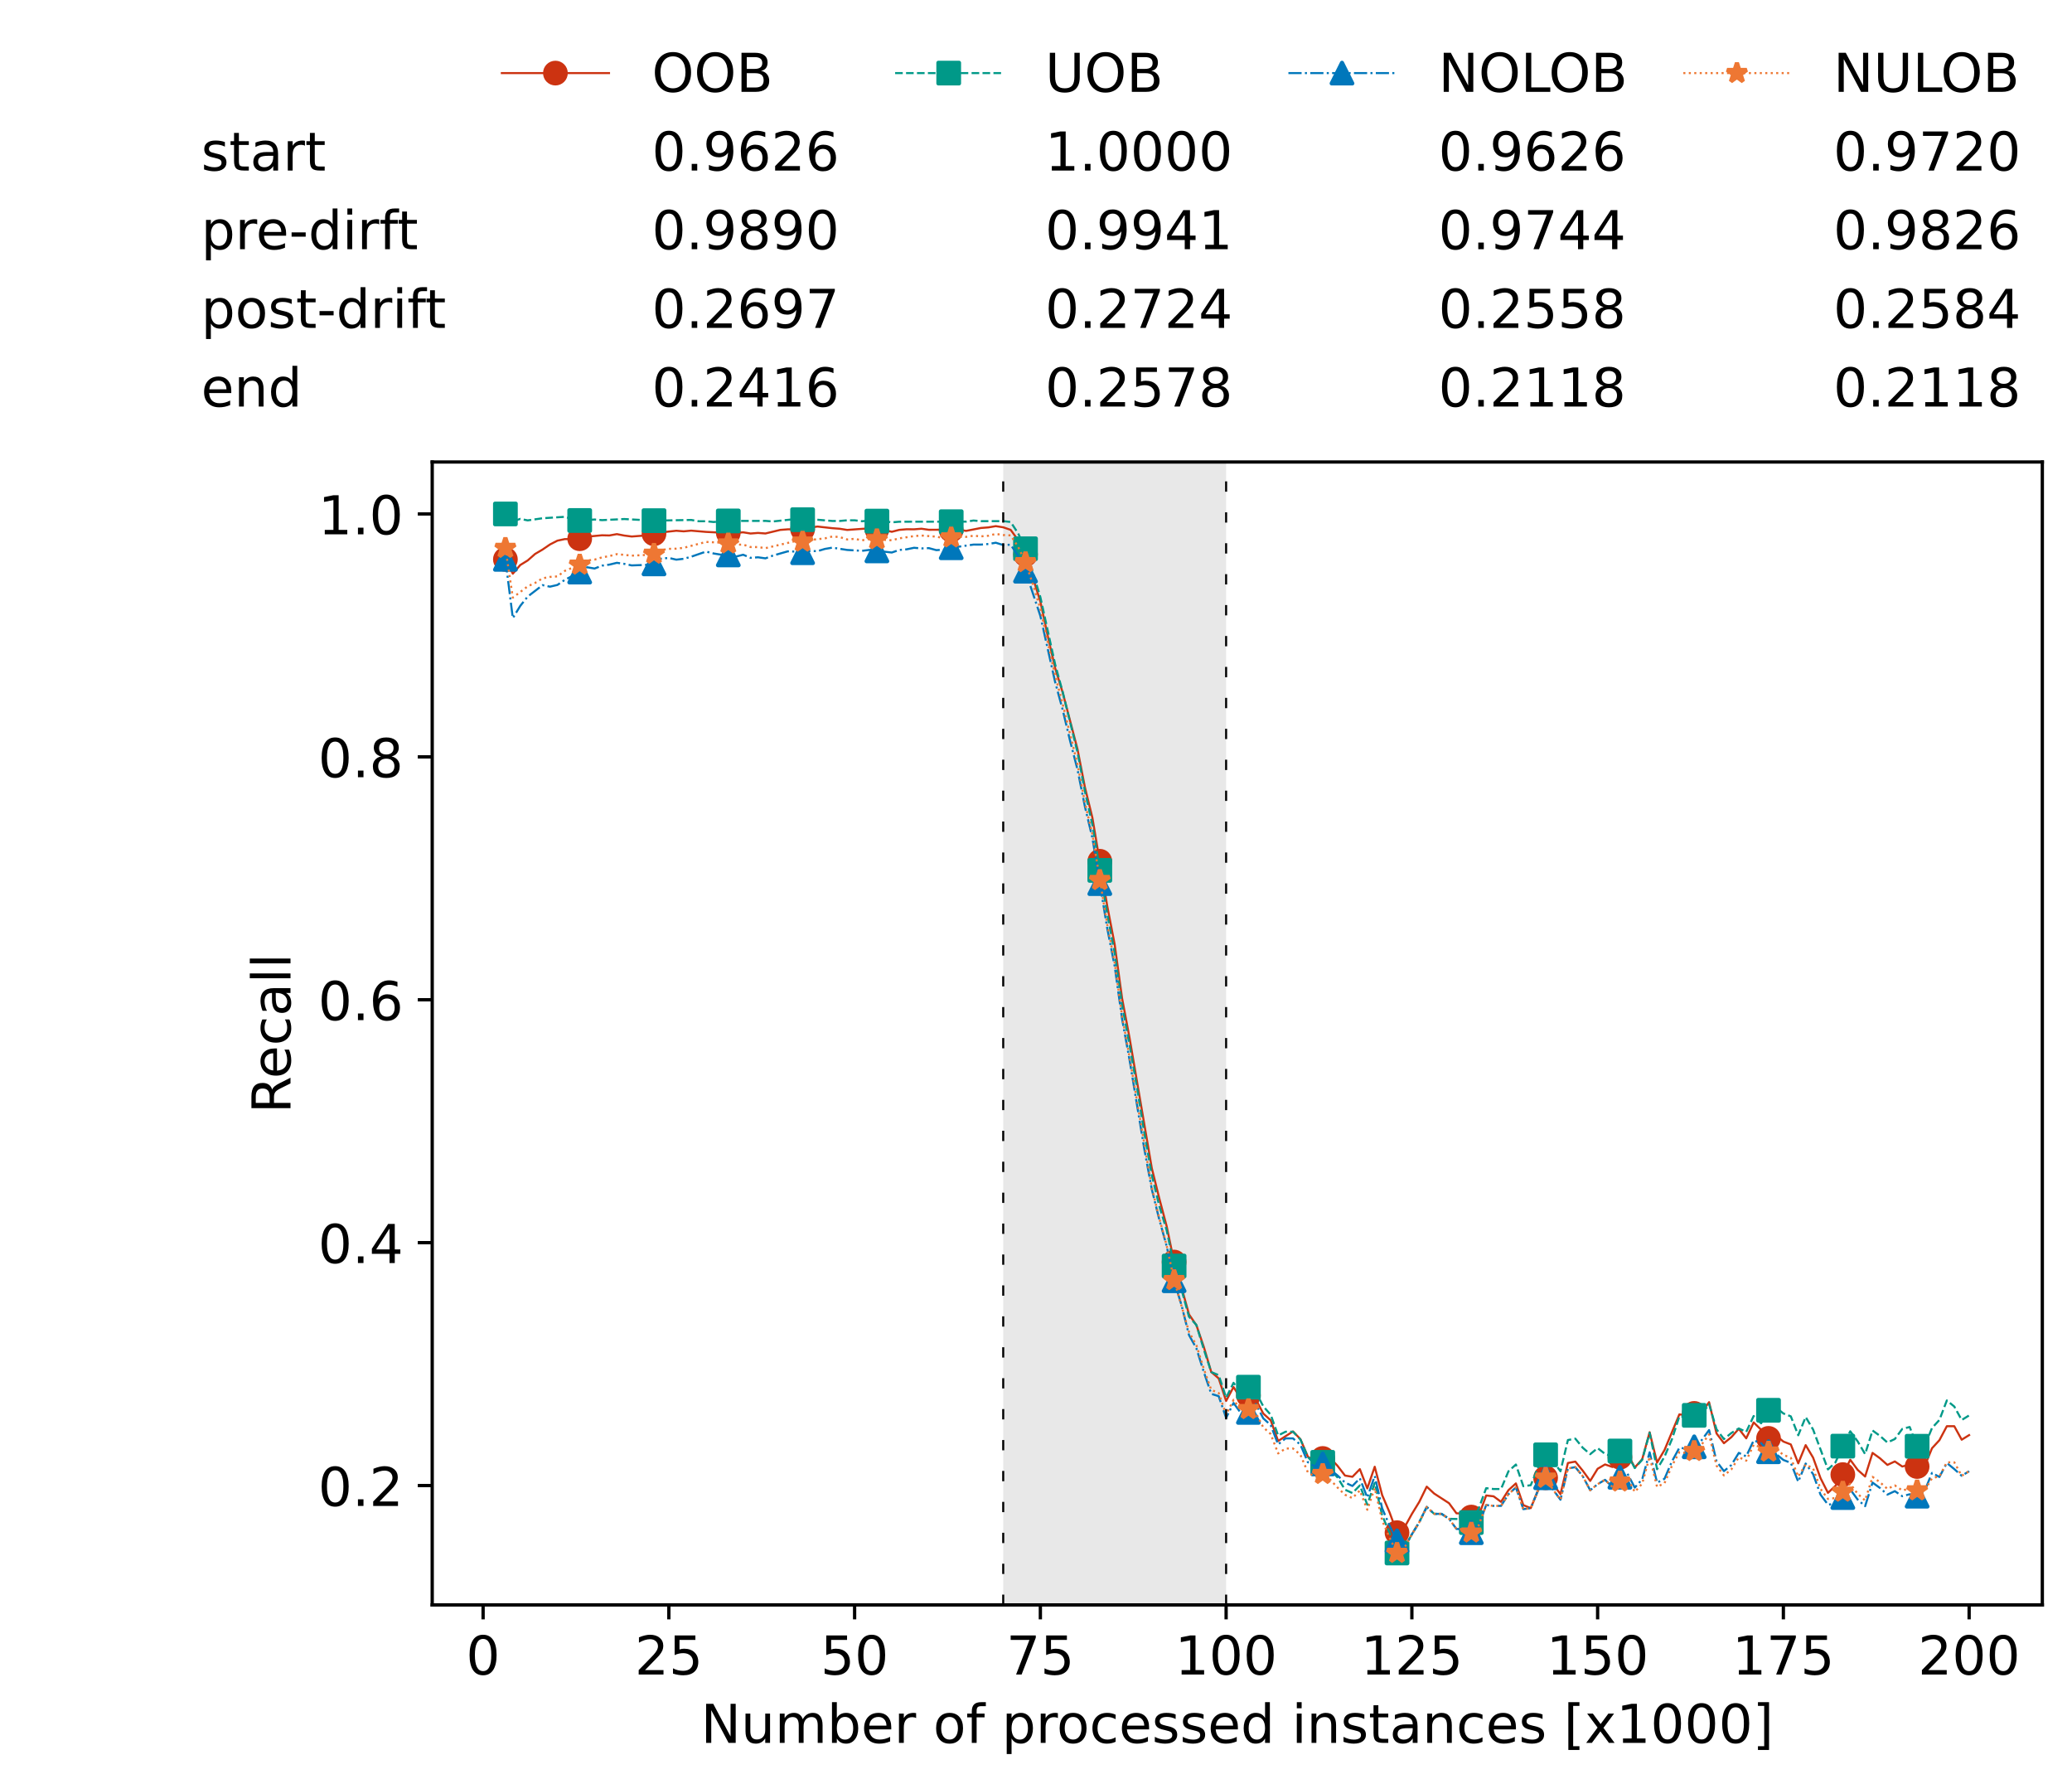 <?xml version="1.0" encoding="utf-8" standalone="no"?>
<!DOCTYPE svg PUBLIC "-//W3C//DTD SVG 1.1//EN"
  "http://www.w3.org/Graphics/SVG/1.1/DTD/svg11.dtd">
<!-- Created with matplotlib (https://matplotlib.org/) -->
<svg height="432.615pt" version="1.1" viewBox="0 0 502.65 432.615" width="502.65pt" xmlns="http://www.w3.org/2000/svg" xmlns:xlink="http://www.w3.org/1999/xlink">
 <defs>
  <style type="text/css">*{stroke-linecap:butt;stroke-linejoin:round;}</style>
 </defs>
 <g id="figure_1">
  <g id="patch_1">
   <path d="M 0 432.615 
L 502.65 432.615 
L 502.65 0 
L 0 0 
z
" style="fill:#ffffff;"/>
  </g>
  <g id="axes_1">
   <g id="patch_2">
    <path d="M 104.85 389.252 
L 495.45 389.252 
L 495.45 112.052 
L 104.85 112.052 
z
" style="fill:#ffffff;"/>
   </g>
   <g id="patch_3">
    <path clip-path="url(#pefbd9bbacd)" d="M 297.446 389.252 
L 297.446 112.052 
L 243.372 112.052 
L 243.372 389.252 
z
" style="fill:#d3d3d3;opacity:0.5;"/>
   </g>
   <g id="matplotlib.axis_1">
    <g id="xtick_1">
     <g id="line2d_1">
      <defs>
       <path d="M 0 0 
L 0 3.5 
" id="m5f3eedac25" style="stroke:#000000;stroke-width:0.8;"/>
      </defs>
      <g>
       <use style="stroke:#000000;stroke-width:0.8;" x="117.197" xlink:href="#m5f3eedac25" y="389.252"/>
      </g>
     </g>
     <g id="text_1">
      <!-- 0 -->
      <g transform="translate(113.061 406.13)scale(0.13 -0.13)">
       <defs>
        <path d="M 31.781 66.406 
Q 24.172 66.406 20.328 58.906 
Q 16.5 51.422 16.5 36.375 
Q 16.5 21.391 20.328 13.891 
Q 24.172 6.391 31.781 6.391 
Q 39.453 6.391 43.281 13.891 
Q 47.125 21.391 47.125 36.375 
Q 47.125 51.422 43.281 58.906 
Q 39.453 66.406 31.781 66.406 
z
M 31.781 74.219 
Q 44.047 74.219 50.516 64.516 
Q 56.984 54.828 56.984 36.375 
Q 56.984 17.969 50.516 8.266 
Q 44.047 -1.422 31.781 -1.422 
Q 19.531 -1.422 13.062 8.266 
Q 6.594 17.969 6.594 36.375 
Q 6.594 54.828 13.062 64.516 
Q 19.531 74.219 31.781 74.219 
z
" id="DejaVuSans-48"/>
       </defs>
       <use xlink:href="#DejaVuSans-48"/>
      </g>
     </g>
    </g>
    <g id="xtick_2">
     <g id="line2d_2">
      <g>
       <use style="stroke:#000000;stroke-width:0.8;" x="162.259" xlink:href="#m5f3eedac25" y="389.252"/>
      </g>
     </g>
     <g id="text_2">
      <!-- 25 -->
      <g transform="translate(153.988 406.13)scale(0.13 -0.13)">
       <defs>
        <path d="M 19.188 8.297 
L 53.609 8.297 
L 53.609 0 
L 7.328 0 
L 7.328 8.297 
Q 12.938 14.109 22.625 23.891 
Q 32.328 33.688 34.812 36.531 
Q 39.547 41.844 41.422 45.531 
Q 43.312 49.219 43.312 52.781 
Q 43.312 58.594 39.234 62.25 
Q 35.156 65.922 28.609 65.922 
Q 23.969 65.922 18.812 64.312 
Q 13.672 62.703 7.812 59.422 
L 7.812 69.391 
Q 13.766 71.781 18.938 73 
Q 24.125 74.219 28.422 74.219 
Q 39.75 74.219 46.484 68.547 
Q 53.219 62.891 53.219 53.422 
Q 53.219 48.922 51.531 44.891 
Q 49.859 40.875 45.406 35.406 
Q 44.188 33.984 37.641 27.219 
Q 31.109 20.453 19.188 8.297 
z
" id="DejaVuSans-50"/>
        <path d="M 10.797 72.906 
L 49.516 72.906 
L 49.516 64.594 
L 19.828 64.594 
L 19.828 46.734 
Q 21.969 47.469 24.109 47.828 
Q 26.266 48.188 28.422 48.188 
Q 40.625 48.188 47.75 41.5 
Q 54.891 34.812 54.891 23.391 
Q 54.891 11.625 47.562 5.094 
Q 40.234 -1.422 26.906 -1.422 
Q 22.312 -1.422 17.547 -0.641 
Q 12.797 0.141 7.719 1.703 
L 7.719 11.625 
Q 12.109 9.234 16.797 8.062 
Q 21.484 6.891 26.703 6.891 
Q 35.156 6.891 40.078 11.328 
Q 45.016 15.766 45.016 23.391 
Q 45.016 31 40.078 35.438 
Q 35.156 39.891 26.703 39.891 
Q 22.75 39.891 18.812 39.016 
Q 14.891 38.141 10.797 36.281 
z
" id="DejaVuSans-53"/>
       </defs>
       <use xlink:href="#DejaVuSans-50"/>
       <use x="63.623" xlink:href="#DejaVuSans-53"/>
      </g>
     </g>
    </g>
    <g id="xtick_3">
     <g id="line2d_3">
      <g>
       <use style="stroke:#000000;stroke-width:0.8;" x="207.322" xlink:href="#m5f3eedac25" y="389.252"/>
      </g>
     </g>
     <g id="text_3">
      <!-- 50 -->
      <g transform="translate(199.05 406.13)scale(0.13 -0.13)">
       <use xlink:href="#DejaVuSans-53"/>
       <use x="63.623" xlink:href="#DejaVuSans-48"/>
      </g>
     </g>
    </g>
    <g id="xtick_4">
     <g id="line2d_4">
      <g>
       <use style="stroke:#000000;stroke-width:0.8;" x="252.384" xlink:href="#m5f3eedac25" y="389.252"/>
      </g>
     </g>
     <g id="text_4">
      <!-- 75 -->
      <g transform="translate(244.113 406.13)scale(0.13 -0.13)">
       <defs>
        <path d="M 8.203 72.906 
L 55.078 72.906 
L 55.078 68.703 
L 28.609 0 
L 18.312 0 
L 43.219 64.594 
L 8.203 64.594 
z
" id="DejaVuSans-55"/>
       </defs>
       <use xlink:href="#DejaVuSans-55"/>
       <use x="63.623" xlink:href="#DejaVuSans-53"/>
      </g>
     </g>
    </g>
    <g id="xtick_5">
     <g id="line2d_5">
      <g>
       <use style="stroke:#000000;stroke-width:0.8;" x="297.446" xlink:href="#m5f3eedac25" y="389.252"/>
      </g>
     </g>
     <g id="text_5">
      <!-- 100 -->
      <g transform="translate(285.039 406.13)scale(0.13 -0.13)">
       <defs>
        <path d="M 12.406 8.297 
L 28.516 8.297 
L 28.516 63.922 
L 10.984 60.406 
L 10.984 69.391 
L 28.422 72.906 
L 38.281 72.906 
L 38.281 8.297 
L 54.391 8.297 
L 54.391 0 
L 12.406 0 
z
" id="DejaVuSans-49"/>
       </defs>
       <use xlink:href="#DejaVuSans-49"/>
       <use x="63.623" xlink:href="#DejaVuSans-48"/>
       <use x="127.246" xlink:href="#DejaVuSans-48"/>
      </g>
     </g>
    </g>
    <g id="xtick_6">
     <g id="line2d_6">
      <g>
       <use style="stroke:#000000;stroke-width:0.8;" x="342.509" xlink:href="#m5f3eedac25" y="389.252"/>
      </g>
     </g>
     <g id="text_6">
      <!-- 125 -->
      <g transform="translate(330.102 406.13)scale(0.13 -0.13)">
       <use xlink:href="#DejaVuSans-49"/>
       <use x="63.623" xlink:href="#DejaVuSans-50"/>
       <use x="127.246" xlink:href="#DejaVuSans-53"/>
      </g>
     </g>
    </g>
    <g id="xtick_7">
     <g id="line2d_7">
      <g>
       <use style="stroke:#000000;stroke-width:0.8;" x="387.571" xlink:href="#m5f3eedac25" y="389.252"/>
      </g>
     </g>
     <g id="text_7">
      <!-- 150 -->
      <g transform="translate(375.164 406.13)scale(0.13 -0.13)">
       <use xlink:href="#DejaVuSans-49"/>
       <use x="63.623" xlink:href="#DejaVuSans-53"/>
       <use x="127.246" xlink:href="#DejaVuSans-48"/>
      </g>
     </g>
    </g>
    <g id="xtick_8">
     <g id="line2d_8">
      <g>
       <use style="stroke:#000000;stroke-width:0.8;" x="432.633" xlink:href="#m5f3eedac25" y="389.252"/>
      </g>
     </g>
     <g id="text_8">
      <!-- 175 -->
      <g transform="translate(420.226 406.13)scale(0.13 -0.13)">
       <use xlink:href="#DejaVuSans-49"/>
       <use x="63.623" xlink:href="#DejaVuSans-55"/>
       <use x="127.246" xlink:href="#DejaVuSans-53"/>
      </g>
     </g>
    </g>
    <g id="xtick_9">
     <g id="line2d_9">
      <g>
       <use style="stroke:#000000;stroke-width:0.8;" x="477.695" xlink:href="#m5f3eedac25" y="389.252"/>
      </g>
     </g>
     <g id="text_9">
      <!-- 200 -->
      <g transform="translate(465.289 406.13)scale(0.13 -0.13)">
       <use xlink:href="#DejaVuSans-50"/>
       <use x="63.623" xlink:href="#DejaVuSans-48"/>
       <use x="127.246" xlink:href="#DejaVuSans-48"/>
      </g>
     </g>
    </g>
    <g id="text_10">
     <!-- Number of processed instances [x1000] -->
     <g transform="translate(170.025 422.711)scale(0.13 -0.13)">
      <defs>
       <path d="M 9.812 72.906 
L 23.094 72.906 
L 55.422 11.922 
L 55.422 72.906 
L 64.984 72.906 
L 64.984 0 
L 51.703 0 
L 19.391 60.984 
L 19.391 0 
L 9.812 0 
z
" id="DejaVuSans-78"/>
       <path d="M 8.5 21.578 
L 8.5 54.688 
L 17.484 54.688 
L 17.484 21.922 
Q 17.484 14.156 20.5 10.266 
Q 23.531 6.391 29.594 6.391 
Q 36.859 6.391 41.078 11.031 
Q 45.312 15.672 45.312 23.688 
L 45.312 54.688 
L 54.297 54.688 
L 54.297 0 
L 45.312 0 
L 45.312 8.406 
Q 42.047 3.422 37.719 1 
Q 33.406 -1.422 27.688 -1.422 
Q 18.266 -1.422 13.375 4.438 
Q 8.5 10.297 8.5 21.578 
z
M 31.109 56 
z
" id="DejaVuSans-117"/>
       <path d="M 52 44.188 
Q 55.375 50.25 60.062 53.125 
Q 64.75 56 71.094 56 
Q 79.641 56 84.281 50.016 
Q 88.922 44.047 88.922 33.016 
L 88.922 0 
L 79.891 0 
L 79.891 32.719 
Q 79.891 40.578 77.094 44.375 
Q 74.312 48.188 68.609 48.188 
Q 61.625 48.188 57.562 43.547 
Q 53.516 38.922 53.516 30.906 
L 53.516 0 
L 44.484 0 
L 44.484 32.719 
Q 44.484 40.625 41.703 44.406 
Q 38.922 48.188 33.109 48.188 
Q 26.219 48.188 22.156 43.531 
Q 18.109 38.875 18.109 30.906 
L 18.109 0 
L 9.078 0 
L 9.078 54.688 
L 18.109 54.688 
L 18.109 46.188 
Q 21.188 51.219 25.484 53.609 
Q 29.781 56 35.688 56 
Q 41.656 56 45.828 52.969 
Q 50 49.953 52 44.188 
z
" id="DejaVuSans-109"/>
       <path d="M 48.688 27.297 
Q 48.688 37.203 44.609 42.844 
Q 40.531 48.484 33.406 48.484 
Q 26.266 48.484 22.188 42.844 
Q 18.109 37.203 18.109 27.297 
Q 18.109 17.391 22.188 11.75 
Q 26.266 6.109 33.406 6.109 
Q 40.531 6.109 44.609 11.75 
Q 48.688 17.391 48.688 27.297 
z
M 18.109 46.391 
Q 20.953 51.266 25.266 53.625 
Q 29.594 56 35.594 56 
Q 45.562 56 51.781 48.094 
Q 58.016 40.188 58.016 27.297 
Q 58.016 14.406 51.781 6.484 
Q 45.562 -1.422 35.594 -1.422 
Q 29.594 -1.422 25.266 0.953 
Q 20.953 3.328 18.109 8.203 
L 18.109 0 
L 9.078 0 
L 9.078 75.984 
L 18.109 75.984 
z
" id="DejaVuSans-98"/>
       <path d="M 56.203 29.594 
L 56.203 25.203 
L 14.891 25.203 
Q 15.484 15.922 20.484 11.062 
Q 25.484 6.203 34.422 6.203 
Q 39.594 6.203 44.453 7.469 
Q 49.312 8.734 54.109 11.281 
L 54.109 2.781 
Q 49.266 0.734 44.188 -0.344 
Q 39.109 -1.422 33.891 -1.422 
Q 20.797 -1.422 13.156 6.188 
Q 5.516 13.812 5.516 26.812 
Q 5.516 40.234 12.766 48.109 
Q 20.016 56 32.328 56 
Q 43.359 56 49.781 48.891 
Q 56.203 41.797 56.203 29.594 
z
M 47.219 32.234 
Q 47.125 39.594 43.094 43.984 
Q 39.062 48.391 32.422 48.391 
Q 24.906 48.391 20.391 44.141 
Q 15.875 39.891 15.188 32.172 
z
" id="DejaVuSans-101"/>
       <path d="M 41.109 46.297 
Q 39.594 47.172 37.812 47.578 
Q 36.031 48 33.891 48 
Q 26.266 48 22.188 43.047 
Q 18.109 38.094 18.109 28.812 
L 18.109 0 
L 9.078 0 
L 9.078 54.688 
L 18.109 54.688 
L 18.109 46.188 
Q 20.953 51.172 25.484 53.578 
Q 30.031 56 36.531 56 
Q 37.453 56 38.578 55.875 
Q 39.703 55.766 41.062 55.516 
z
" id="DejaVuSans-114"/>
       <path id="DejaVuSans-32"/>
       <path d="M 30.609 48.391 
Q 23.391 48.391 19.188 42.75 
Q 14.984 37.109 14.984 27.297 
Q 14.984 17.484 19.156 11.844 
Q 23.344 6.203 30.609 6.203 
Q 37.797 6.203 41.984 11.859 
Q 46.188 17.531 46.188 27.297 
Q 46.188 37.016 41.984 42.703 
Q 37.797 48.391 30.609 48.391 
z
M 30.609 56 
Q 42.328 56 49.016 48.375 
Q 55.719 40.766 55.719 27.297 
Q 55.719 13.875 49.016 6.219 
Q 42.328 -1.422 30.609 -1.422 
Q 18.844 -1.422 12.172 6.219 
Q 5.516 13.875 5.516 27.297 
Q 5.516 40.766 12.172 48.375 
Q 18.844 56 30.609 56 
z
" id="DejaVuSans-111"/>
       <path d="M 37.109 75.984 
L 37.109 68.5 
L 28.516 68.5 
Q 23.688 68.5 21.797 66.547 
Q 19.922 64.594 19.922 59.516 
L 19.922 54.688 
L 34.719 54.688 
L 34.719 47.703 
L 19.922 47.703 
L 19.922 0 
L 10.891 0 
L 10.891 47.703 
L 2.297 47.703 
L 2.297 54.688 
L 10.891 54.688 
L 10.891 58.5 
Q 10.891 67.625 15.141 71.797 
Q 19.391 75.984 28.609 75.984 
z
" id="DejaVuSans-102"/>
       <path d="M 18.109 8.203 
L 18.109 -20.797 
L 9.078 -20.797 
L 9.078 54.688 
L 18.109 54.688 
L 18.109 46.391 
Q 20.953 51.266 25.266 53.625 
Q 29.594 56 35.594 56 
Q 45.562 56 51.781 48.094 
Q 58.016 40.188 58.016 27.297 
Q 58.016 14.406 51.781 6.484 
Q 45.562 -1.422 35.594 -1.422 
Q 29.594 -1.422 25.266 0.953 
Q 20.953 3.328 18.109 8.203 
z
M 48.688 27.297 
Q 48.688 37.203 44.609 42.844 
Q 40.531 48.484 33.406 48.484 
Q 26.266 48.484 22.188 42.844 
Q 18.109 37.203 18.109 27.297 
Q 18.109 17.391 22.188 11.75 
Q 26.266 6.109 33.406 6.109 
Q 40.531 6.109 44.609 11.75 
Q 48.688 17.391 48.688 27.297 
z
" id="DejaVuSans-112"/>
       <path d="M 48.781 52.594 
L 48.781 44.188 
Q 44.969 46.297 41.141 47.344 
Q 37.312 48.391 33.406 48.391 
Q 24.656 48.391 19.812 42.844 
Q 14.984 37.312 14.984 27.297 
Q 14.984 17.281 19.812 11.734 
Q 24.656 6.203 33.406 6.203 
Q 37.312 6.203 41.141 7.25 
Q 44.969 8.297 48.781 10.406 
L 48.781 2.094 
Q 45.016 0.344 40.984 -0.531 
Q 36.969 -1.422 32.422 -1.422 
Q 20.062 -1.422 12.781 6.344 
Q 5.516 14.109 5.516 27.297 
Q 5.516 40.672 12.859 48.328 
Q 20.219 56 33.016 56 
Q 37.156 56 41.109 55.141 
Q 45.062 54.297 48.781 52.594 
z
" id="DejaVuSans-99"/>
       <path d="M 44.281 53.078 
L 44.281 44.578 
Q 40.484 46.531 36.375 47.5 
Q 32.281 48.484 27.875 48.484 
Q 21.188 48.484 17.844 46.438 
Q 14.5 44.391 14.5 40.281 
Q 14.5 37.156 16.891 35.375 
Q 19.281 33.594 26.516 31.984 
L 29.594 31.297 
Q 39.156 29.25 43.188 25.516 
Q 47.219 21.781 47.219 15.094 
Q 47.219 7.469 41.188 3.016 
Q 35.156 -1.422 24.609 -1.422 
Q 20.219 -1.422 15.453 -0.562 
Q 10.688 0.297 5.422 2 
L 5.422 11.281 
Q 10.406 8.688 15.234 7.391 
Q 20.062 6.109 24.812 6.109 
Q 31.156 6.109 34.562 8.281 
Q 37.984 10.453 37.984 14.406 
Q 37.984 18.062 35.516 20.016 
Q 33.062 21.969 24.703 23.781 
L 21.578 24.516 
Q 13.234 26.266 9.516 29.906 
Q 5.812 33.547 5.812 39.891 
Q 5.812 47.609 11.281 51.797 
Q 16.75 56 26.812 56 
Q 31.781 56 36.172 55.266 
Q 40.578 54.547 44.281 53.078 
z
" id="DejaVuSans-115"/>
       <path d="M 45.406 46.391 
L 45.406 75.984 
L 54.391 75.984 
L 54.391 0 
L 45.406 0 
L 45.406 8.203 
Q 42.578 3.328 38.25 0.953 
Q 33.938 -1.422 27.875 -1.422 
Q 17.969 -1.422 11.734 6.484 
Q 5.516 14.406 5.516 27.297 
Q 5.516 40.188 11.734 48.094 
Q 17.969 56 27.875 56 
Q 33.938 56 38.25 53.625 
Q 42.578 51.266 45.406 46.391 
z
M 14.797 27.297 
Q 14.797 17.391 18.875 11.75 
Q 22.953 6.109 30.078 6.109 
Q 37.203 6.109 41.297 11.75 
Q 45.406 17.391 45.406 27.297 
Q 45.406 37.203 41.297 42.844 
Q 37.203 48.484 30.078 48.484 
Q 22.953 48.484 18.875 42.844 
Q 14.797 37.203 14.797 27.297 
z
" id="DejaVuSans-100"/>
       <path d="M 9.422 54.688 
L 18.406 54.688 
L 18.406 0 
L 9.422 0 
z
M 9.422 75.984 
L 18.406 75.984 
L 18.406 64.594 
L 9.422 64.594 
z
" id="DejaVuSans-105"/>
       <path d="M 54.891 33.016 
L 54.891 0 
L 45.906 0 
L 45.906 32.719 
Q 45.906 40.484 42.875 44.328 
Q 39.844 48.188 33.797 48.188 
Q 26.516 48.188 22.312 43.547 
Q 18.109 38.922 18.109 30.906 
L 18.109 0 
L 9.078 0 
L 9.078 54.688 
L 18.109 54.688 
L 18.109 46.188 
Q 21.344 51.125 25.703 53.562 
Q 30.078 56 35.797 56 
Q 45.219 56 50.047 50.172 
Q 54.891 44.344 54.891 33.016 
z
" id="DejaVuSans-110"/>
       <path d="M 18.312 70.219 
L 18.312 54.688 
L 36.812 54.688 
L 36.812 47.703 
L 18.312 47.703 
L 18.312 18.016 
Q 18.312 11.328 20.141 9.422 
Q 21.969 7.516 27.594 7.516 
L 36.812 7.516 
L 36.812 0 
L 27.594 0 
Q 17.188 0 13.234 3.875 
Q 9.281 7.766 9.281 18.016 
L 9.281 47.703 
L 2.688 47.703 
L 2.688 54.688 
L 9.281 54.688 
L 9.281 70.219 
z
" id="DejaVuSans-116"/>
       <path d="M 34.281 27.484 
Q 23.391 27.484 19.188 25 
Q 14.984 22.516 14.984 16.5 
Q 14.984 11.719 18.141 8.906 
Q 21.297 6.109 26.703 6.109 
Q 34.188 6.109 38.703 11.406 
Q 43.219 16.703 43.219 25.484 
L 43.219 27.484 
z
M 52.203 31.203 
L 52.203 0 
L 43.219 0 
L 43.219 8.297 
Q 40.141 3.328 35.547 0.953 
Q 30.953 -1.422 24.312 -1.422 
Q 15.922 -1.422 10.953 3.297 
Q 6 8.016 6 15.922 
Q 6 25.141 12.172 29.828 
Q 18.359 34.516 30.609 34.516 
L 43.219 34.516 
L 43.219 35.406 
Q 43.219 41.609 39.141 45 
Q 35.062 48.391 27.688 48.391 
Q 23 48.391 18.547 47.266 
Q 14.109 46.141 10.016 43.891 
L 10.016 52.203 
Q 14.938 54.109 19.578 55.047 
Q 24.219 56 28.609 56 
Q 40.484 56 46.344 49.844 
Q 52.203 43.703 52.203 31.203 
z
" id="DejaVuSans-97"/>
       <path d="M 8.594 75.984 
L 29.297 75.984 
L 29.297 69 
L 17.578 69 
L 17.578 -6.203 
L 29.297 -6.203 
L 29.297 -13.188 
L 8.594 -13.188 
z
" id="DejaVuSans-91"/>
       <path d="M 54.891 54.688 
L 35.109 28.078 
L 55.906 0 
L 45.312 0 
L 29.391 21.484 
L 13.484 0 
L 2.875 0 
L 24.125 28.609 
L 4.688 54.688 
L 15.281 54.688 
L 29.781 35.203 
L 44.281 54.688 
z
" id="DejaVuSans-120"/>
       <path d="M 30.422 75.984 
L 30.422 -13.188 
L 9.719 -13.188 
L 9.719 -6.203 
L 21.391 -6.203 
L 21.391 69 
L 9.719 69 
L 9.719 75.984 
z
" id="DejaVuSans-93"/>
      </defs>
      <use xlink:href="#DejaVuSans-78"/>
      <use x="74.805" xlink:href="#DejaVuSans-117"/>
      <use x="138.184" xlink:href="#DejaVuSans-109"/>
      <use x="235.596" xlink:href="#DejaVuSans-98"/>
      <use x="299.072" xlink:href="#DejaVuSans-101"/>
      <use x="360.596" xlink:href="#DejaVuSans-114"/>
      <use x="401.709" xlink:href="#DejaVuSans-32"/>
      <use x="433.496" xlink:href="#DejaVuSans-111"/>
      <use x="494.678" xlink:href="#DejaVuSans-102"/>
      <use x="529.883" xlink:href="#DejaVuSans-32"/>
      <use x="561.67" xlink:href="#DejaVuSans-112"/>
      <use x="625.146" xlink:href="#DejaVuSans-114"/>
      <use x="664.01" xlink:href="#DejaVuSans-111"/>
      <use x="725.191" xlink:href="#DejaVuSans-99"/>
      <use x="780.172" xlink:href="#DejaVuSans-101"/>
      <use x="841.695" xlink:href="#DejaVuSans-115"/>
      <use x="893.795" xlink:href="#DejaVuSans-115"/>
      <use x="945.895" xlink:href="#DejaVuSans-101"/>
      <use x="1007.418" xlink:href="#DejaVuSans-100"/>
      <use x="1070.895" xlink:href="#DejaVuSans-32"/>
      <use x="1102.682" xlink:href="#DejaVuSans-105"/>
      <use x="1130.465" xlink:href="#DejaVuSans-110"/>
      <use x="1193.844" xlink:href="#DejaVuSans-115"/>
      <use x="1245.943" xlink:href="#DejaVuSans-116"/>
      <use x="1285.152" xlink:href="#DejaVuSans-97"/>
      <use x="1346.432" xlink:href="#DejaVuSans-110"/>
      <use x="1409.811" xlink:href="#DejaVuSans-99"/>
      <use x="1464.791" xlink:href="#DejaVuSans-101"/>
      <use x="1526.314" xlink:href="#DejaVuSans-115"/>
      <use x="1578.414" xlink:href="#DejaVuSans-32"/>
      <use x="1610.201" xlink:href="#DejaVuSans-91"/>
      <use x="1649.215" xlink:href="#DejaVuSans-120"/>
      <use x="1708.395" xlink:href="#DejaVuSans-49"/>
      <use x="1772.018" xlink:href="#DejaVuSans-48"/>
      <use x="1835.641" xlink:href="#DejaVuSans-48"/>
      <use x="1899.264" xlink:href="#DejaVuSans-48"/>
      <use x="1962.887" xlink:href="#DejaVuSans-93"/>
     </g>
    </g>
   </g>
   <g id="matplotlib.axis_2">
    <g id="ytick_1">
     <g id="line2d_10">
      <defs>
       <path d="M 0 0 
L -3.5 0 
" id="m3cefd104a7" style="stroke:#000000;stroke-width:0.8;"/>
      </defs>
      <g>
       <use style="stroke:#000000;stroke-width:0.8;" x="104.85" xlink:href="#m3cefd104a7" y="360.303"/>
      </g>
     </g>
     <g id="text_11">
      <!-- 0.2 -->
      <g transform="translate(77.176 365.242)scale(0.13 -0.13)">
       <defs>
        <path d="M 10.688 12.406 
L 21 12.406 
L 21 0 
L 10.688 0 
z
" id="DejaVuSans-46"/>
       </defs>
       <use xlink:href="#DejaVuSans-48"/>
       <use x="63.623" xlink:href="#DejaVuSans-46"/>
       <use x="95.41" xlink:href="#DejaVuSans-50"/>
      </g>
     </g>
    </g>
    <g id="ytick_2">
     <g id="line2d_11">
      <g>
       <use style="stroke:#000000;stroke-width:0.8;" x="104.85" xlink:href="#m3cefd104a7" y="301.39"/>
      </g>
     </g>
     <g id="text_12">
      <!-- 0.4 -->
      <g transform="translate(77.176 306.329)scale(0.13 -0.13)">
       <defs>
        <path d="M 37.797 64.312 
L 12.891 25.391 
L 37.797 25.391 
z
M 35.203 72.906 
L 47.609 72.906 
L 47.609 25.391 
L 58.016 25.391 
L 58.016 17.188 
L 47.609 17.188 
L 47.609 0 
L 37.797 0 
L 37.797 17.188 
L 4.891 17.188 
L 4.891 26.703 
z
" id="DejaVuSans-52"/>
       </defs>
       <use xlink:href="#DejaVuSans-48"/>
       <use x="63.623" xlink:href="#DejaVuSans-46"/>
       <use x="95.41" xlink:href="#DejaVuSans-52"/>
      </g>
     </g>
    </g>
    <g id="ytick_3">
     <g id="line2d_12">
      <g>
       <use style="stroke:#000000;stroke-width:0.8;" x="104.85" xlink:href="#m3cefd104a7" y="242.477"/>
      </g>
     </g>
     <g id="text_13">
      <!-- 0.6 -->
      <g transform="translate(77.176 247.416)scale(0.13 -0.13)">
       <defs>
        <path d="M 33.016 40.375 
Q 26.375 40.375 22.484 35.828 
Q 18.609 31.297 18.609 23.391 
Q 18.609 15.531 22.484 10.953 
Q 26.375 6.391 33.016 6.391 
Q 39.656 6.391 43.531 10.953 
Q 47.406 15.531 47.406 23.391 
Q 47.406 31.297 43.531 35.828 
Q 39.656 40.375 33.016 40.375 
z
M 52.594 71.297 
L 52.594 62.312 
Q 48.875 64.062 45.094 64.984 
Q 41.312 65.922 37.594 65.922 
Q 27.828 65.922 22.672 59.328 
Q 17.531 52.734 16.797 39.406 
Q 19.672 43.656 24.016 45.922 
Q 28.375 48.188 33.594 48.188 
Q 44.578 48.188 50.953 41.516 
Q 57.328 34.859 57.328 23.391 
Q 57.328 12.156 50.688 5.359 
Q 44.047 -1.422 33.016 -1.422 
Q 20.359 -1.422 13.672 8.266 
Q 6.984 17.969 6.984 36.375 
Q 6.984 53.656 15.188 63.938 
Q 23.391 74.219 37.203 74.219 
Q 40.922 74.219 44.703 73.484 
Q 48.484 72.75 52.594 71.297 
z
" id="DejaVuSans-54"/>
       </defs>
       <use xlink:href="#DejaVuSans-48"/>
       <use x="63.623" xlink:href="#DejaVuSans-46"/>
       <use x="95.41" xlink:href="#DejaVuSans-54"/>
      </g>
     </g>
    </g>
    <g id="ytick_4">
     <g id="line2d_13">
      <g>
       <use style="stroke:#000000;stroke-width:0.8;" x="104.85" xlink:href="#m3cefd104a7" y="183.565"/>
      </g>
     </g>
     <g id="text_14">
      <!-- 0.8 -->
      <g transform="translate(77.176 188.504)scale(0.13 -0.13)">
       <defs>
        <path d="M 31.781 34.625 
Q 24.75 34.625 20.719 30.859 
Q 16.703 27.094 16.703 20.516 
Q 16.703 13.922 20.719 10.156 
Q 24.75 6.391 31.781 6.391 
Q 38.812 6.391 42.859 10.172 
Q 46.922 13.969 46.922 20.516 
Q 46.922 27.094 42.891 30.859 
Q 38.875 34.625 31.781 34.625 
z
M 21.922 38.812 
Q 15.578 40.375 12.031 44.719 
Q 8.5 49.078 8.5 55.328 
Q 8.5 64.062 14.719 69.141 
Q 20.953 74.219 31.781 74.219 
Q 42.672 74.219 48.875 69.141 
Q 55.078 64.062 55.078 55.328 
Q 55.078 49.078 51.531 44.719 
Q 48 40.375 41.703 38.812 
Q 48.828 37.156 52.797 32.312 
Q 56.781 27.484 56.781 20.516 
Q 56.781 9.906 50.312 4.234 
Q 43.844 -1.422 31.781 -1.422 
Q 19.734 -1.422 13.25 4.234 
Q 6.781 9.906 6.781 20.516 
Q 6.781 27.484 10.781 32.312 
Q 14.797 37.156 21.922 38.812 
z
M 18.312 54.391 
Q 18.312 48.734 21.844 45.562 
Q 25.391 42.391 31.781 42.391 
Q 38.141 42.391 41.719 45.562 
Q 45.312 48.734 45.312 54.391 
Q 45.312 60.062 41.719 63.234 
Q 38.141 66.406 31.781 66.406 
Q 25.391 66.406 21.844 63.234 
Q 18.312 60.062 18.312 54.391 
z
" id="DejaVuSans-56"/>
       </defs>
       <use xlink:href="#DejaVuSans-48"/>
       <use x="63.623" xlink:href="#DejaVuSans-46"/>
       <use x="95.41" xlink:href="#DejaVuSans-56"/>
      </g>
     </g>
    </g>
    <g id="ytick_5">
     <g id="line2d_14">
      <g>
       <use style="stroke:#000000;stroke-width:0.8;" x="104.85" xlink:href="#m3cefd104a7" y="124.652"/>
      </g>
     </g>
     <g id="text_15">
      <!-- 1.0 -->
      <g transform="translate(77.176 129.591)scale(0.13 -0.13)">
       <use xlink:href="#DejaVuSans-49"/>
       <use x="63.623" xlink:href="#DejaVuSans-46"/>
       <use x="95.41" xlink:href="#DejaVuSans-48"/>
      </g>
     </g>
    </g>
    <g id="text_16">
     <!-- Recall -->
     <g transform="translate(70.472 270.044)rotate(-90)scale(0.13 -0.13)">
      <defs>
       <path d="M 44.391 34.188 
Q 47.562 33.109 50.562 29.594 
Q 53.562 26.078 56.594 19.922 
L 66.609 0 
L 56 0 
L 46.688 18.703 
Q 43.062 26.031 39.672 28.422 
Q 36.281 30.812 30.422 30.812 
L 19.672 30.812 
L 19.672 0 
L 9.812 0 
L 9.812 72.906 
L 32.078 72.906 
Q 44.578 72.906 50.734 67.672 
Q 56.891 62.453 56.891 51.906 
Q 56.891 45.016 53.688 40.469 
Q 50.484 35.938 44.391 34.188 
z
M 19.672 64.797 
L 19.672 38.922 
L 32.078 38.922 
Q 39.203 38.922 42.844 42.219 
Q 46.484 45.516 46.484 51.906 
Q 46.484 58.297 42.844 61.547 
Q 39.203 64.797 32.078 64.797 
z
" id="DejaVuSans-82"/>
       <path d="M 9.422 75.984 
L 18.406 75.984 
L 18.406 0 
L 9.422 0 
z
" id="DejaVuSans-108"/>
      </defs>
      <use xlink:href="#DejaVuSans-82"/>
      <use x="64.982" xlink:href="#DejaVuSans-101"/>
      <use x="126.506" xlink:href="#DejaVuSans-99"/>
      <use x="181.486" xlink:href="#DejaVuSans-97"/>
      <use x="242.766" xlink:href="#DejaVuSans-108"/>
      <use x="270.549" xlink:href="#DejaVuSans-108"/>
     </g>
    </g>
   </g>
   <g id="line2d_15"/>
   <g id="line2d_16"/>
   <g id="line2d_17"/>
   <g id="line2d_18"/>
   <g id="line2d_19"/>
   <g id="line2d_20">
    <path clip-path="url(#pefbd9bbacd)" d="M 122.605 135.664 
L 124.407 139.138 
L 126.21 137.037 
L 128.012 135.931 
L 129.815 134.345 
L 131.617 133.287 
L 133.419 132.053 
L 135.222 131.128 
L 137.024 130.746 
L 138.827 130.763 
L 140.629 130.662 
L 142.432 130.161 
L 146.037 129.824 
L 147.839 129.868 
L 149.642 129.542 
L 151.444 129.89 
L 153.247 130.121 
L 156.852 129.854 
L 160.457 129.117 
L 164.062 128.726 
L 165.864 128.865 
L 167.667 128.698 
L 171.272 129.002 
L 174.877 129.181 
L 178.482 129.245 
L 180.284 129.103 
L 182.087 129.395 
L 183.889 129.255 
L 185.692 129.385 
L 189.297 128.518 
L 191.099 128.38 
L 194.704 128.386 
L 196.507 127.965 
L 198.309 127.704 
L 201.914 128.102 
L 203.717 128.241 
L 205.519 128.528 
L 210.927 128.132 
L 214.532 128.522 
L 216.334 128.978 
L 218.137 128.513 
L 219.939 128.361 
L 221.742 128.378 
L 223.544 128.235 
L 225.347 128.493 
L 232.557 128.443 
L 234.359 128.759 
L 237.964 128.051 
L 239.767 127.912 
L 241.569 127.609 
L 243.372 127.89 
L 245.174 128.506 
L 246.976 130.981 
L 248.779 134.468 
L 252.384 145.89 
L 254.186 154.306 
L 255.989 162.113 
L 257.791 167.937 
L 261.396 181.711 
L 263.199 190.976 
L 265.001 198.314 
L 268.606 219.738 
L 270.409 229.052 
L 272.211 242.143 
L 274.014 251.699 
L 279.421 283.338 
L 281.224 290.616 
L 283.026 297.413 
L 284.829 306.09 
L 286.631 312.209 
L 288.434 318.772 
L 290.236 321.402 
L 292.039 326.686 
L 293.841 332.766 
L 295.644 334.309 
L 297.446 339.773 
L 299.249 336.4 
L 301.051 339.333 
L 302.854 338.44 
L 304.656 339.37 
L 306.459 342.832 
L 308.261 344.469 
L 310.064 349.49 
L 313.669 347.169 
L 315.471 349.05 
L 317.274 353.29 
L 319.076 354.397 
L 320.879 353.728 
L 322.681 353.569 
L 324.484 355.532 
L 326.286 357.875 
L 328.089 358.173 
L 329.891 356.319 
L 331.694 360.995 
L 333.496 355.735 
L 335.299 362.608 
L 337.101 366.816 
L 338.904 371.725 
L 340.706 370.463 
L 342.509 367.19 
L 344.311 364.244 
L 346.114 360.562 
L 347.916 362.236 
L 351.521 364.574 
L 353.324 367.029 
L 355.126 367.103 
L 356.928 367.94 
L 358.731 367.612 
L 360.533 362.703 
L 362.336 362.909 
L 364.138 364.248 
L 365.941 361.416 
L 367.743 359.779 
L 369.546 365.039 
L 371.348 365.776 
L 373.151 361.357 
L 374.953 358.412 
L 376.756 359.942 
L 378.558 362.396 
L 380.361 354.822 
L 382.163 354.487 
L 383.966 356.696 
L 385.768 359.175 
L 387.571 356.229 
L 389.373 355.177 
L 391.176 355.795 
L 392.978 353.428 
L 394.781 352.493 
L 396.583 355.929 
L 398.386 353.906 
L 400.188 347.36 
L 401.991 354.725 
L 403.793 351.685 
L 407.398 343.04 
L 409.201 343.25 
L 411.003 342.797 
L 412.806 342.529 
L 414.608 340.075 
L 416.411 347.649 
L 418.213 350.03 
L 420.016 348.557 
L 421.818 346.532 
L 423.621 348.846 
L 425.423 344.989 
L 427.226 346.751 
L 429.028 348.855 
L 430.831 348.154 
L 432.633 349.627 
L 434.436 350.328 
L 436.238 354.91 
L 438.041 350.492 
L 439.843 353.531 
L 441.646 358.504 
L 443.448 362.065 
L 445.251 360.381 
L 447.053 357.643 
L 448.856 354.043 
L 450.658 356.498 
L 452.461 358.105 
L 454.263 352.377 
L 456.066 353.686 
L 457.868 355.293 
L 459.671 354.451 
L 461.473 355.679 
L 463.276 355.211 
L 465.078 355.679 
L 466.881 355.679 
L 468.683 351.26 
L 470.485 349.296 
L 472.288 345.904 
L 474.09 345.904 
L 475.893 349.177 
L 477.695 348.062 
L 477.695 348.062 
" style="fill:none;stroke:#cc3311;stroke-linecap:square;stroke-width:0.5;"/>
    <defs>
     <path d="M 0 2.5 
C 0.663 2.5 1.299 2.237 1.768 1.768 
C 2.237 1.299 2.5 0.663 2.5 0 
C 2.5 -0.663 2.237 -1.299 1.768 -1.768 
C 1.299 -2.237 0.663 -2.5 0 -2.5 
C -0.663 -2.5 -1.299 -2.237 -1.768 -1.768 
C -2.237 -1.299 -2.5 -0.663 -2.5 0 
C -2.5 0.663 -2.237 1.299 -1.768 1.768 
C -1.299 2.237 -0.663 2.5 0 2.5 
z
" id="m1116020102" style="stroke:#cc3311;"/>
    </defs>
    <g clip-path="url(#pefbd9bbacd)">
     <use style="fill:#cc3311;stroke:#cc3311;" x="122.605" xlink:href="#m1116020102" y="135.664"/>
     <use style="fill:#cc3311;stroke:#cc3311;" x="140.629" xlink:href="#m1116020102" y="130.662"/>
     <use style="fill:#cc3311;stroke:#cc3311;" x="158.654" xlink:href="#m1116020102" y="129.46"/>
     <use style="fill:#cc3311;stroke:#cc3311;" x="176.679" xlink:href="#m1116020102" y="129.245"/>
     <use style="fill:#cc3311;stroke:#cc3311;" x="194.704" xlink:href="#m1116020102" y="128.386"/>
     <use style="fill:#cc3311;stroke:#cc3311;" x="212.729" xlink:href="#m1116020102" y="128.375"/>
     <use style="fill:#cc3311;stroke:#cc3311;" x="230.754" xlink:href="#m1116020102" y="128.578"/>
     <use style="fill:#cc3311;stroke:#cc3311;" x="248.779" xlink:href="#m1116020102" y="134.468"/>
     <use style="fill:#cc3311;stroke:#cc3311;" x="266.804" xlink:href="#m1116020102" y="208.886"/>
     <use style="fill:#cc3311;stroke:#cc3311;" x="284.829" xlink:href="#m1116020102" y="306.09"/>
     <use style="fill:#cc3311;stroke:#cc3311;" x="302.854" xlink:href="#m1116020102" y="338.44"/>
     <use style="fill:#cc3311;stroke:#cc3311;" x="320.879" xlink:href="#m1116020102" y="353.728"/>
     <use style="fill:#cc3311;stroke:#cc3311;" x="338.904" xlink:href="#m1116020102" y="371.725"/>
     <use style="fill:#cc3311;stroke:#cc3311;" x="356.928" xlink:href="#m1116020102" y="367.94"/>
     <use style="fill:#cc3311;stroke:#cc3311;" x="374.953" xlink:href="#m1116020102" y="358.412"/>
     <use style="fill:#cc3311;stroke:#cc3311;" x="392.978" xlink:href="#m1116020102" y="353.428"/>
     <use style="fill:#cc3311;stroke:#cc3311;" x="411.003" xlink:href="#m1116020102" y="342.797"/>
     <use style="fill:#cc3311;stroke:#cc3311;" x="429.028" xlink:href="#m1116020102" y="348.855"/>
     <use style="fill:#cc3311;stroke:#cc3311;" x="447.053" xlink:href="#m1116020102" y="357.643"/>
     <use style="fill:#cc3311;stroke:#cc3311;" x="465.078" xlink:href="#m1116020102" y="355.679"/>
    </g>
   </g>
   <g id="line2d_21"/>
   <g id="line2d_22"/>
   <g id="line2d_23"/>
   <g id="line2d_24"/>
   <g id="line2d_25">
    <path clip-path="url(#pefbd9bbacd)" d="M 122.605 124.652 
L 124.407 126.448 
L 126.21 125.849 
L 128.012 126.213 
L 131.617 125.693 
L 137.024 125.346 
L 138.827 125.903 
L 140.629 126.243 
L 144.234 125.998 
L 146.037 126.15 
L 151.444 125.885 
L 158.654 126.278 
L 167.667 126.105 
L 169.469 126.415 
L 171.272 126.415 
L 173.074 126.603 
L 176.679 126.349 
L 185.692 126.331 
L 187.494 126.474 
L 192.902 125.896 
L 194.704 126.045 
L 196.507 125.906 
L 201.914 126.352 
L 203.717 126.352 
L 205.519 126.189 
L 207.322 126.189 
L 209.124 126.417 
L 210.927 126.265 
L 212.729 126.387 
L 214.532 126.387 
L 216.334 126.69 
L 218.137 126.535 
L 234.359 126.516 
L 236.162 126.244 
L 237.964 126.395 
L 243.372 126.387 
L 245.174 126.6 
L 246.976 129.333 
L 248.779 133.098 
L 252.384 144.818 
L 255.989 161.22 
L 257.791 167.788 
L 261.396 182.457 
L 263.199 191.959 
L 265.001 199.993 
L 268.606 221.695 
L 270.409 231.166 
L 272.211 243.849 
L 274.014 253.404 
L 275.816 263.686 
L 277.619 274.877 
L 279.421 285.046 
L 281.224 292.45 
L 283.026 298.381 
L 284.829 307.058 
L 286.631 312.779 
L 288.434 319.342 
L 290.236 321.358 
L 292.039 327.283 
L 293.841 332.765 
L 295.644 333.523 
L 297.446 338.987 
L 299.249 335.377 
L 301.051 337.863 
L 302.854 336.435 
L 304.656 337.624 
L 306.459 341.085 
L 308.261 343.131 
L 310.064 348.152 
L 311.866 347.242 
L 313.669 347.242 
L 315.471 349.123 
L 317.274 353.363 
L 319.076 355.337 
L 320.879 354.667 
L 322.681 356.379 
L 324.484 358.343 
L 326.286 361.299 
L 328.089 362.118 
L 329.891 360.264 
L 331.694 364.939 
L 333.496 359.679 
L 335.299 367.534 
L 337.101 371.742 
L 338.904 376.652 
L 340.706 375.389 
L 342.509 372.116 
L 344.311 369.171 
L 346.114 365.489 
L 347.916 367.162 
L 349.719 367.162 
L 351.521 368.367 
L 355.126 368.442 
L 356.928 369.279 
L 358.731 365.842 
L 360.533 360.933 
L 362.336 361.139 
L 364.138 361.139 
L 365.941 356.834 
L 367.743 355.197 
L 369.546 360.457 
L 371.348 360.212 
L 373.151 355.793 
L 374.953 352.848 
L 376.756 354.378 
L 378.558 356.832 
L 380.361 349.258 
L 382.163 348.923 
L 383.966 351.132 
L 385.768 352.69 
L 387.571 351.217 
L 389.373 352.62 
L 391.176 353.238 
L 392.978 351.923 
L 394.781 352.624 
L 396.583 356.061 
L 398.386 354.038 
L 400.188 347.492 
L 401.991 356.329 
L 403.793 353.29 
L 405.596 349.082 
L 407.398 343.511 
L 409.201 343.722 
L 411.003 343.269 
L 412.806 343.001 
L 414.608 340.546 
L 416.411 346.648 
L 418.213 349.028 
L 420.016 347.555 
L 421.818 346.451 
L 423.621 347.292 
L 425.423 343.435 
L 427.226 345.197 
L 429.028 342.041 
L 430.831 341.34 
L 432.633 342.813 
L 434.436 343.514 
L 436.238 348.096 
L 438.041 343.678 
L 439.843 346.717 
L 443.448 356.384 
L 445.251 354.7 
L 447.053 350.735 
L 448.856 347.135 
L 450.658 349.59 
L 452.461 352.669 
L 454.263 346.942 
L 456.066 348.251 
L 457.868 349.857 
L 459.671 349.016 
L 461.473 346.561 
L 463.276 346.094 
L 465.078 350.769 
L 466.881 350.769 
L 468.683 346.351 
L 470.485 344.387 
L 472.288 339.656 
L 474.09 341.129 
L 475.893 344.402 
L 477.695 343.286 
L 477.695 343.286 
" style="fill:none;stroke:#009988;stroke-dasharray:1.85,0.8;stroke-dashoffset:0;stroke-width:0.5;"/>
    <defs>
     <path d="M -2.5 2.5 
L 2.5 2.5 
L 2.5 -2.5 
L -2.5 -2.5 
z
" id="ma1b7a1eff0" style="stroke:#009988;stroke-linejoin:miter;"/>
    </defs>
    <g clip-path="url(#pefbd9bbacd)">
     <use style="fill:#009988;stroke:#009988;stroke-linejoin:miter;" x="122.605" xlink:href="#ma1b7a1eff0" y="124.652"/>
     <use style="fill:#009988;stroke:#009988;stroke-linejoin:miter;" x="140.629" xlink:href="#ma1b7a1eff0" y="126.243"/>
     <use style="fill:#009988;stroke:#009988;stroke-linejoin:miter;" x="158.654" xlink:href="#ma1b7a1eff0" y="126.278"/>
     <use style="fill:#009988;stroke:#009988;stroke-linejoin:miter;" x="176.679" xlink:href="#ma1b7a1eff0" y="126.349"/>
     <use style="fill:#009988;stroke:#009988;stroke-linejoin:miter;" x="194.704" xlink:href="#ma1b7a1eff0" y="126.045"/>
     <use style="fill:#009988;stroke:#009988;stroke-linejoin:miter;" x="212.729" xlink:href="#ma1b7a1eff0" y="126.387"/>
     <use style="fill:#009988;stroke:#009988;stroke-linejoin:miter;" x="230.754" xlink:href="#ma1b7a1eff0" y="126.531"/>
     <use style="fill:#009988;stroke:#009988;stroke-linejoin:miter;" x="248.779" xlink:href="#ma1b7a1eff0" y="133.098"/>
     <use style="fill:#009988;stroke:#009988;stroke-linejoin:miter;" x="266.804" xlink:href="#ma1b7a1eff0" y="211.101"/>
     <use style="fill:#009988;stroke:#009988;stroke-linejoin:miter;" x="284.829" xlink:href="#ma1b7a1eff0" y="307.058"/>
     <use style="fill:#009988;stroke:#009988;stroke-linejoin:miter;" x="302.854" xlink:href="#ma1b7a1eff0" y="336.435"/>
     <use style="fill:#009988;stroke:#009988;stroke-linejoin:miter;" x="320.879" xlink:href="#ma1b7a1eff0" y="354.667"/>
     <use style="fill:#009988;stroke:#009988;stroke-linejoin:miter;" x="338.904" xlink:href="#ma1b7a1eff0" y="376.652"/>
     <use style="fill:#009988;stroke:#009988;stroke-linejoin:miter;" x="356.928" xlink:href="#ma1b7a1eff0" y="369.279"/>
     <use style="fill:#009988;stroke:#009988;stroke-linejoin:miter;" x="374.953" xlink:href="#ma1b7a1eff0" y="352.848"/>
     <use style="fill:#009988;stroke:#009988;stroke-linejoin:miter;" x="392.978" xlink:href="#ma1b7a1eff0" y="351.923"/>
     <use style="fill:#009988;stroke:#009988;stroke-linejoin:miter;" x="411.003" xlink:href="#ma1b7a1eff0" y="343.269"/>
     <use style="fill:#009988;stroke:#009988;stroke-linejoin:miter;" x="429.028" xlink:href="#ma1b7a1eff0" y="342.041"/>
     <use style="fill:#009988;stroke:#009988;stroke-linejoin:miter;" x="447.053" xlink:href="#ma1b7a1eff0" y="350.735"/>
     <use style="fill:#009988;stroke:#009988;stroke-linejoin:miter;" x="465.078" xlink:href="#ma1b7a1eff0" y="350.769"/>
    </g>
   </g>
   <g id="line2d_26"/>
   <g id="line2d_27"/>
   <g id="line2d_28"/>
   <g id="line2d_29"/>
   <g id="line2d_30">
    <path clip-path="url(#pefbd9bbacd)" d="M 122.605 135.664 
L 124.407 149.915 
L 126.21 146.949 
L 128.012 144.692 
L 131.617 141.917 
L 133.419 142.287 
L 135.222 141.87 
L 137.024 140.632 
L 140.629 138.75 
L 142.432 137.575 
L 144.234 137.888 
L 146.037 137.19 
L 147.839 136.938 
L 149.642 136.502 
L 151.444 136.758 
L 153.247 137.13 
L 156.852 137 
L 158.654 136.762 
L 160.457 135.481 
L 162.259 135.315 
L 164.062 135.737 
L 165.864 135.527 
L 167.667 135.025 
L 171.272 133.776 
L 173.074 134.228 
L 174.877 134.522 
L 176.679 134.586 
L 178.482 135.002 
L 180.284 134.54 
L 182.087 135.297 
L 183.889 135.163 
L 185.692 135.419 
L 187.494 134.752 
L 191.099 133.721 
L 192.902 133.775 
L 194.704 134.057 
L 196.507 133.632 
L 198.309 133.674 
L 200.112 133.134 
L 201.914 132.824 
L 205.519 133.381 
L 209.124 133.594 
L 210.927 133.374 
L 216.334 134.008 
L 218.137 133.385 
L 219.939 133.23 
L 221.742 132.856 
L 223.544 133.011 
L 225.347 132.938 
L 227.149 133.429 
L 228.952 133.308 
L 230.754 132.852 
L 236.162 132.081 
L 237.964 132.083 
L 239.767 131.942 
L 241.569 131.631 
L 243.372 132.19 
L 245.174 132.111 
L 246.976 134.76 
L 248.779 138.536 
L 252.384 149.38 
L 255.989 165.503 
L 257.791 172.123 
L 259.594 179.681 
L 261.396 186.657 
L 263.199 195.668 
L 265.001 203.203 
L 268.606 225.163 
L 270.409 234.318 
L 272.211 247.147 
L 274.014 257.037 
L 277.619 278.788 
L 279.421 288.467 
L 281.224 295.745 
L 283.026 302.238 
L 284.829 310.626 
L 286.631 316.574 
L 288.434 323.783 
L 290.236 327.027 
L 292.039 332.774 
L 293.841 338.058 
L 295.644 338.619 
L 297.446 343.879 
L 299.249 340.268 
L 301.051 342.755 
L 302.854 342.554 
L 304.656 340.538 
L 306.459 344 
L 308.261 345.637 
L 310.064 350.323 
L 311.866 348.858 
L 313.669 348.858 
L 315.471 350.388 
L 317.274 354.628 
L 319.076 355.735 
L 320.879 355.065 
L 322.681 356.379 
L 324.484 357.852 
L 326.286 359.581 
L 328.089 360.399 
L 329.891 358.545 
L 331.694 363.221 
L 333.496 357.961 
L 335.299 365.816 
L 337.101 370.024 
L 338.904 373.706 
L 340.706 375.389 
L 342.509 372.116 
L 344.311 369.171 
L 346.114 365.489 
L 347.916 367.162 
L 349.719 367.162 
L 351.521 368.367 
L 353.324 370.822 
L 355.126 370.897 
L 356.928 371.733 
L 358.731 369.933 
L 360.533 365.024 
L 362.336 365.23 
L 364.138 365.23 
L 365.941 362.398 
L 367.743 360.761 
L 369.546 366.021 
L 371.348 365.776 
L 373.151 361.357 
L 374.953 358.412 
L 376.756 361.281 
L 378.558 363.735 
L 380.361 356.161 
L 382.163 355.826 
L 383.966 358.035 
L 385.768 361.434 
L 387.571 359.961 
L 389.373 358.909 
L 391.176 360.66 
L 392.978 358.293 
L 394.781 357.358 
L 396.583 360.795 
L 398.386 358.772 
L 400.188 352.226 
L 401.991 359.59 
L 403.793 358.655 
L 405.596 354.447 
L 407.398 351.142 
L 409.201 351.353 
L 411.003 350.899 
L 412.806 349.293 
L 414.608 346.838 
L 416.411 354.413 
L 418.213 356.793 
L 420.016 355.32 
L 421.818 352.374 
L 423.621 353.216 
L 425.423 349.359 
L 427.226 349.988 
L 429.028 352.092 
L 430.831 352.618 
L 432.633 354.091 
L 434.436 354.792 
L 436.238 359.374 
L 438.041 354.956 
L 439.843 357.527 
L 441.646 362.501 
L 443.448 364.928 
L 445.251 364.718 
L 447.053 363.207 
L 448.856 361.244 
L 450.658 363.698 
L 452.461 365.305 
L 454.263 359.577 
L 456.066 360.887 
L 457.868 362.493 
L 459.671 361.652 
L 461.473 362.879 
L 463.276 362.411 
L 465.078 362.879 
L 466.881 361.652 
L 468.683 357.233 
L 470.485 358.215 
L 472.288 354.823 
L 474.09 356.296 
L 475.893 357.932 
L 477.695 356.817 
L 477.695 356.817 
" style="fill:none;stroke:#0077bb;stroke-dasharray:3.2,0.8,0.5,0.8;stroke-dashoffset:0;stroke-width:0.5;"/>
    <defs>
     <path d="M 0 -2.5 
L -2.5 2.5 
L 2.5 2.5 
z
" id="mebb5b4be85" style="stroke:#0077bb;stroke-linejoin:miter;"/>
    </defs>
    <g clip-path="url(#pefbd9bbacd)">
     <use style="fill:#0077bb;stroke:#0077bb;stroke-linejoin:miter;" x="122.605" xlink:href="#mebb5b4be85" y="135.664"/>
     <use style="fill:#0077bb;stroke:#0077bb;stroke-linejoin:miter;" x="140.629" xlink:href="#mebb5b4be85" y="138.75"/>
     <use style="fill:#0077bb;stroke:#0077bb;stroke-linejoin:miter;" x="158.654" xlink:href="#mebb5b4be85" y="136.762"/>
     <use style="fill:#0077bb;stroke:#0077bb;stroke-linejoin:miter;" x="176.679" xlink:href="#mebb5b4be85" y="134.586"/>
     <use style="fill:#0077bb;stroke:#0077bb;stroke-linejoin:miter;" x="194.704" xlink:href="#mebb5b4be85" y="134.057"/>
     <use style="fill:#0077bb;stroke:#0077bb;stroke-linejoin:miter;" x="212.729" xlink:href="#mebb5b4be85" y="133.616"/>
     <use style="fill:#0077bb;stroke:#0077bb;stroke-linejoin:miter;" x="230.754" xlink:href="#mebb5b4be85" y="132.852"/>
     <use style="fill:#0077bb;stroke:#0077bb;stroke-linejoin:miter;" x="248.779" xlink:href="#mebb5b4be85" y="138.536"/>
     <use style="fill:#0077bb;stroke:#0077bb;stroke-linejoin:miter;" x="266.804" xlink:href="#mebb5b4be85" y="214.311"/>
     <use style="fill:#0077bb;stroke:#0077bb;stroke-linejoin:miter;" x="284.829" xlink:href="#mebb5b4be85" y="310.626"/>
     <use style="fill:#0077bb;stroke:#0077bb;stroke-linejoin:miter;" x="302.854" xlink:href="#mebb5b4be85" y="342.554"/>
     <use style="fill:#0077bb;stroke:#0077bb;stroke-linejoin:miter;" x="320.879" xlink:href="#mebb5b4be85" y="355.065"/>
     <use style="fill:#0077bb;stroke:#0077bb;stroke-linejoin:miter;" x="338.904" xlink:href="#mebb5b4be85" y="373.706"/>
     <use style="fill:#0077bb;stroke:#0077bb;stroke-linejoin:miter;" x="356.928" xlink:href="#mebb5b4be85" y="371.733"/>
     <use style="fill:#0077bb;stroke:#0077bb;stroke-linejoin:miter;" x="374.953" xlink:href="#mebb5b4be85" y="358.412"/>
     <use style="fill:#0077bb;stroke:#0077bb;stroke-linejoin:miter;" x="392.978" xlink:href="#mebb5b4be85" y="358.293"/>
     <use style="fill:#0077bb;stroke:#0077bb;stroke-linejoin:miter;" x="411.003" xlink:href="#mebb5b4be85" y="350.899"/>
     <use style="fill:#0077bb;stroke:#0077bb;stroke-linejoin:miter;" x="429.028" xlink:href="#mebb5b4be85" y="352.092"/>
     <use style="fill:#0077bb;stroke:#0077bb;stroke-linejoin:miter;" x="447.053" xlink:href="#mebb5b4be85" y="363.207"/>
     <use style="fill:#0077bb;stroke:#0077bb;stroke-linejoin:miter;" x="465.078" xlink:href="#mebb5b4be85" y="362.879"/>
    </g>
   </g>
   <g id="line2d_31"/>
   <g id="line2d_32"/>
   <g id="line2d_33"/>
   <g id="line2d_34"/>
   <g id="line2d_35">
    <path clip-path="url(#pefbd9bbacd)" d="M 122.605 132.911 
L 124.407 144.946 
L 128.012 142.207 
L 129.815 141.374 
L 131.617 140.261 
L 133.419 139.922 
L 135.222 139.801 
L 137.024 138.455 
L 140.629 136.969 
L 142.432 135.943 
L 144.234 135.728 
L 146.037 135.184 
L 147.839 134.871 
L 149.642 134.398 
L 153.247 134.762 
L 156.852 134.589 
L 158.654 134.333 
L 160.457 133.411 
L 162.259 133.114 
L 164.062 133.071 
L 165.864 132.861 
L 171.272 131.435 
L 174.877 131.614 
L 178.482 132.112 
L 180.284 132.075 
L 182.087 132.677 
L 183.889 132.689 
L 185.692 132.947 
L 191.099 131.672 
L 192.902 131.247 
L 194.704 131.388 
L 196.507 130.963 
L 200.112 130.577 
L 201.914 130.117 
L 203.717 130.256 
L 205.519 130.837 
L 207.322 130.681 
L 209.124 131.048 
L 210.927 130.722 
L 216.334 131.04 
L 218.137 130.571 
L 221.742 130.024 
L 223.544 129.887 
L 227.149 130.155 
L 228.952 130.53 
L 232.557 130.24 
L 234.359 130.21 
L 236.162 129.932 
L 237.964 130.084 
L 239.767 129.945 
L 241.569 129.487 
L 243.372 129.766 
L 245.174 129.84 
L 246.976 132.595 
L 248.779 136.371 
L 250.581 141.752 
L 252.384 147.653 
L 255.989 163.925 
L 257.791 170.744 
L 261.396 185.359 
L 263.199 194.698 
L 265.001 202.357 
L 268.606 224.178 
L 270.409 233.492 
L 272.211 246.452 
L 274.014 256.342 
L 279.421 288.053 
L 281.224 295.457 
L 283.026 302.102 
L 284.829 310.49 
L 288.434 323.017 
L 290.236 326.261 
L 292.039 332.008 
L 293.841 337.092 
L 295.644 337.85 
L 297.446 343.11 
L 299.249 339.499 
L 301.051 341.986 
L 302.854 341.785 
L 304.656 342.715 
L 306.459 346.177 
L 308.261 347.813 
L 310.064 352.5 
L 311.866 351.312 
L 313.669 351.312 
L 315.471 352.842 
L 317.274 357.082 
L 319.076 358.189 
L 320.879 357.52 
L 322.681 358.834 
L 324.484 360.797 
L 326.286 362.527 
L 328.089 363.345 
L 329.891 361.491 
L 331.694 366.167 
L 333.496 360.907 
L 335.299 368.762 
L 337.101 372.97 
L 338.904 376.652 
L 340.706 375.389 
L 342.509 372.116 
L 344.311 369.171 
L 346.114 365.489 
L 347.916 367.162 
L 349.719 367.162 
L 351.521 368.367 
L 353.324 370.822 
L 355.126 370.897 
L 356.928 371.733 
L 358.731 369.933 
L 360.533 365.024 
L 362.336 365.23 
L 364.138 365.23 
L 365.941 362.398 
L 367.743 360.761 
L 369.546 366.021 
L 371.348 365.776 
L 373.151 361.357 
L 374.953 358.412 
L 376.756 361.281 
L 378.558 363.735 
L 380.361 356.161 
L 382.163 355.826 
L 383.966 358.035 
L 385.768 361.434 
L 387.571 359.961 
L 389.373 358.909 
L 391.176 360.66 
L 392.978 359.345 
L 394.781 358.41 
L 396.583 361.847 
L 398.386 359.824 
L 400.188 353.278 
L 401.991 360.642 
L 403.793 359.707 
L 405.596 355.499 
L 407.398 352.194 
L 409.201 352.405 
L 411.003 351.951 
L 412.806 350.345 
L 414.608 347.89 
L 416.411 355.465 
L 418.213 357.845 
L 420.016 356.372 
L 421.818 353.426 
L 423.621 354.268 
L 425.423 350.411 
L 427.226 351.04 
L 429.028 352.092 
L 430.831 351.391 
L 432.633 352.864 
L 434.436 353.565 
L 436.238 358.147 
L 438.041 355.201 
L 439.843 356.136 
L 441.646 361.11 
L 443.448 363.537 
L 445.251 363.327 
L 447.053 361.816 
L 448.856 359.853 
L 450.658 362.307 
L 452.461 363.914 
L 454.263 358.186 
L 456.066 359.496 
L 457.868 361.102 
L 459.671 360.261 
L 461.473 361.488 
L 463.276 361.02 
L 465.078 361.488 
L 466.881 361.488 
L 468.683 358.542 
L 470.485 358.051 
L 472.288 354.659 
L 474.09 354.659 
L 475.893 357.932 
L 477.695 356.817 
L 477.695 356.817 
" style="fill:none;stroke:#ee7733;stroke-dasharray:0.5,0.825;stroke-dashoffset:0;stroke-width:0.5;"/>
    <defs>
     <path d="M 0 -2.5 
L -0.561 -0.773 
L -2.378 -0.773 
L -0.908 0.295 
L -1.469 2.023 
L -0 0.955 
L 1.469 2.023 
L 0.908 0.295 
L 2.378 -0.773 
L 0.561 -0.773 
z
" id="m4557832c4e" style="stroke:#ee7733;stroke-linejoin:bevel;"/>
    </defs>
    <g clip-path="url(#pefbd9bbacd)">
     <use style="fill:#ee7733;stroke:#ee7733;stroke-linejoin:bevel;" x="122.605" xlink:href="#m4557832c4e" y="132.911"/>
     <use style="fill:#ee7733;stroke:#ee7733;stroke-linejoin:bevel;" x="140.629" xlink:href="#m4557832c4e" y="136.969"/>
     <use style="fill:#ee7733;stroke:#ee7733;stroke-linejoin:bevel;" x="158.654" xlink:href="#m4557832c4e" y="134.333"/>
     <use style="fill:#ee7733;stroke:#ee7733;stroke-linejoin:bevel;" x="176.679" xlink:href="#m4557832c4e" y="131.835"/>
     <use style="fill:#ee7733;stroke:#ee7733;stroke-linejoin:bevel;" x="194.704" xlink:href="#m4557832c4e" y="131.388"/>
     <use style="fill:#ee7733;stroke:#ee7733;stroke-linejoin:bevel;" x="212.729" xlink:href="#m4557832c4e" y="130.808"/>
     <use style="fill:#ee7733;stroke:#ee7733;stroke-linejoin:bevel;" x="230.754" xlink:href="#m4557832c4e" y="130.371"/>
     <use style="fill:#ee7733;stroke:#ee7733;stroke-linejoin:bevel;" x="248.779" xlink:href="#m4557832c4e" y="136.371"/>
     <use style="fill:#ee7733;stroke:#ee7733;stroke-linejoin:bevel;" x="266.804" xlink:href="#m4557832c4e" y="213.465"/>
     <use style="fill:#ee7733;stroke:#ee7733;stroke-linejoin:bevel;" x="284.829" xlink:href="#m4557832c4e" y="310.49"/>
     <use style="fill:#ee7733;stroke:#ee7733;stroke-linejoin:bevel;" x="302.854" xlink:href="#m4557832c4e" y="341.785"/>
     <use style="fill:#ee7733;stroke:#ee7733;stroke-linejoin:bevel;" x="320.879" xlink:href="#m4557832c4e" y="357.52"/>
     <use style="fill:#ee7733;stroke:#ee7733;stroke-linejoin:bevel;" x="338.904" xlink:href="#m4557832c4e" y="376.652"/>
     <use style="fill:#ee7733;stroke:#ee7733;stroke-linejoin:bevel;" x="356.928" xlink:href="#m4557832c4e" y="371.733"/>
     <use style="fill:#ee7733;stroke:#ee7733;stroke-linejoin:bevel;" x="374.953" xlink:href="#m4557832c4e" y="358.412"/>
     <use style="fill:#ee7733;stroke:#ee7733;stroke-linejoin:bevel;" x="392.978" xlink:href="#m4557832c4e" y="359.345"/>
     <use style="fill:#ee7733;stroke:#ee7733;stroke-linejoin:bevel;" x="411.003" xlink:href="#m4557832c4e" y="351.951"/>
     <use style="fill:#ee7733;stroke:#ee7733;stroke-linejoin:bevel;" x="429.028" xlink:href="#m4557832c4e" y="352.092"/>
     <use style="fill:#ee7733;stroke:#ee7733;stroke-linejoin:bevel;" x="447.053" xlink:href="#m4557832c4e" y="361.816"/>
     <use style="fill:#ee7733;stroke:#ee7733;stroke-linejoin:bevel;" x="465.078" xlink:href="#m4557832c4e" y="361.488"/>
    </g>
   </g>
   <g id="line2d_36"/>
   <g id="line2d_37"/>
   <g id="line2d_38"/>
   <g id="line2d_39"/>
   <g id="line2d_40">
    <path clip-path="url(#pefbd9bbacd)" d="M 243.372 389.252 
L 243.372 112.052 
" style="fill:none;stroke:#000000;stroke-dasharray:2.5,5;stroke-dashoffset:0;stroke-width:0.5;"/>
   </g>
   <g id="line2d_41">
    <path clip-path="url(#pefbd9bbacd)" d="M 297.446 389.252 
L 297.446 112.052 
" style="fill:none;stroke:#000000;stroke-dasharray:2.5,5;stroke-dashoffset:0;stroke-width:0.5;"/>
   </g>
   <g id="patch_4">
    <path d="M 104.85 389.252 
L 104.85 112.052 
" style="fill:none;stroke:#000000;stroke-linecap:square;stroke-linejoin:miter;stroke-width:0.8;"/>
   </g>
   <g id="patch_5">
    <path d="M 495.45 389.252 
L 495.45 112.052 
" style="fill:none;stroke:#000000;stroke-linecap:square;stroke-linejoin:miter;stroke-width:0.8;"/>
   </g>
   <g id="patch_6">
    <path d="M 104.85 389.252 
L 495.45 389.252 
" style="fill:none;stroke:#000000;stroke-linecap:square;stroke-linejoin:miter;stroke-width:0.8;"/>
   </g>
   <g id="patch_7">
    <path d="M 104.85 112.052 
L 495.45 112.052 
" style="fill:none;stroke:#000000;stroke-linecap:square;stroke-linejoin:miter;stroke-width:0.8;"/>
   </g>
   <g id="legend_1">
    <g id="line2d_42"/>
    <g id="line2d_43"/>
    <g id="text_17">
     <!--   -->
     <g transform="translate(48.8 22.278)scale(0.13 -0.13)">
      <use xlink:href="#DejaVuSans-32"/>
     </g>
    </g>
    <g id="line2d_44"/>
    <g id="line2d_45"/>
    <g id="text_18">
     <!-- start -->
     <g transform="translate(48.8 41.36)scale(0.13 -0.13)">
      <use xlink:href="#DejaVuSans-115"/>
      <use x="52.1" xlink:href="#DejaVuSans-116"/>
      <use x="91.309" xlink:href="#DejaVuSans-97"/>
      <use x="152.588" xlink:href="#DejaVuSans-114"/>
      <use x="193.701" xlink:href="#DejaVuSans-116"/>
     </g>
    </g>
    <g id="line2d_46"/>
    <g id="line2d_47"/>
    <g id="text_19">
     <!-- pre-dirft -->
     <g transform="translate(48.8 60.441)scale(0.13 -0.13)">
      <defs>
       <path d="M 4.891 31.391 
L 31.203 31.391 
L 31.203 23.391 
L 4.891 23.391 
z
" id="DejaVuSans-45"/>
      </defs>
      <use xlink:href="#DejaVuSans-112"/>
      <use x="63.477" xlink:href="#DejaVuSans-114"/>
      <use x="102.34" xlink:href="#DejaVuSans-101"/>
      <use x="163.863" xlink:href="#DejaVuSans-45"/>
      <use x="199.947" xlink:href="#DejaVuSans-100"/>
      <use x="263.424" xlink:href="#DejaVuSans-105"/>
      <use x="291.207" xlink:href="#DejaVuSans-114"/>
      <use x="332.32" xlink:href="#DejaVuSans-102"/>
      <use x="365.775" xlink:href="#DejaVuSans-116"/>
     </g>
    </g>
    <g id="line2d_48"/>
    <g id="line2d_49"/>
    <g id="text_20">
     <!-- post-drift -->
     <g transform="translate(48.8 79.523)scale(0.13 -0.13)">
      <use xlink:href="#DejaVuSans-112"/>
      <use x="63.477" xlink:href="#DejaVuSans-111"/>
      <use x="124.658" xlink:href="#DejaVuSans-115"/>
      <use x="176.758" xlink:href="#DejaVuSans-116"/>
      <use x="215.967" xlink:href="#DejaVuSans-45"/>
      <use x="252.051" xlink:href="#DejaVuSans-100"/>
      <use x="315.527" xlink:href="#DejaVuSans-114"/>
      <use x="356.641" xlink:href="#DejaVuSans-105"/>
      <use x="384.424" xlink:href="#DejaVuSans-102"/>
      <use x="417.879" xlink:href="#DejaVuSans-116"/>
     </g>
    </g>
    <g id="line2d_50"/>
    <g id="line2d_51"/>
    <g id="text_21">
     <!-- end -->
     <g transform="translate(48.8 98.604)scale(0.13 -0.13)">
      <use xlink:href="#DejaVuSans-101"/>
      <use x="61.523" xlink:href="#DejaVuSans-110"/>
      <use x="124.902" xlink:href="#DejaVuSans-100"/>
     </g>
    </g>
    <g id="line2d_52">
     <path d="M 121.741 17.728 
L 147.741 17.728 
" style="fill:none;stroke:#cc3311;stroke-linecap:square;stroke-width:0.5;"/>
    </g>
    <g id="line2d_53">
     <g>
      <use style="fill:#cc3311;stroke:#cc3311;" x="134.741" xlink:href="#m1116020102" y="17.728"/>
     </g>
    </g>
    <g id="text_22">
     <!-- OOB -->
     <g transform="translate(158.141 22.278)scale(0.13 -0.13)">
      <defs>
       <path d="M 39.406 66.219 
Q 28.656 66.219 22.328 58.203 
Q 16.016 50.203 16.016 36.375 
Q 16.016 22.609 22.328 14.594 
Q 28.656 6.594 39.406 6.594 
Q 50.141 6.594 56.422 14.594 
Q 62.703 22.609 62.703 36.375 
Q 62.703 50.203 56.422 58.203 
Q 50.141 66.219 39.406 66.219 
z
M 39.406 74.219 
Q 54.734 74.219 63.906 63.938 
Q 73.094 53.656 73.094 36.375 
Q 73.094 19.141 63.906 8.859 
Q 54.734 -1.422 39.406 -1.422 
Q 24.031 -1.422 14.812 8.828 
Q 5.609 19.094 5.609 36.375 
Q 5.609 53.656 14.812 63.938 
Q 24.031 74.219 39.406 74.219 
z
" id="DejaVuSans-79"/>
       <path d="M 19.672 34.812 
L 19.672 8.109 
L 35.5 8.109 
Q 43.453 8.109 47.281 11.406 
Q 51.125 14.703 51.125 21.484 
Q 51.125 28.328 47.281 31.562 
Q 43.453 34.812 35.5 34.812 
z
M 19.672 64.797 
L 19.672 42.828 
L 34.281 42.828 
Q 41.5 42.828 45.031 45.531 
Q 48.578 48.25 48.578 53.812 
Q 48.578 59.328 45.031 62.062 
Q 41.5 64.797 34.281 64.797 
z
M 9.812 72.906 
L 35.016 72.906 
Q 46.297 72.906 52.391 68.219 
Q 58.5 63.531 58.5 54.891 
Q 58.5 48.188 55.375 44.234 
Q 52.25 40.281 46.188 39.312 
Q 53.469 37.75 57.5 32.781 
Q 61.531 27.828 61.531 20.406 
Q 61.531 10.641 54.891 5.312 
Q 48.25 0 35.984 0 
L 9.812 0 
z
" id="DejaVuSans-66"/>
      </defs>
      <use xlink:href="#DejaVuSans-79"/>
      <use x="78.711" xlink:href="#DejaVuSans-79"/>
      <use x="157.422" xlink:href="#DejaVuSans-66"/>
     </g>
    </g>
    <g id="line2d_54"/>
    <g id="line2d_55"/>
    <g id="text_23">
     <!-- 0.9626 -->
     <g transform="translate(158.141 41.36)scale(0.13 -0.13)">
      <defs>
       <path d="M 10.984 1.516 
L 10.984 10.5 
Q 14.703 8.734 18.5 7.812 
Q 22.312 6.891 25.984 6.891 
Q 35.75 6.891 40.891 13.453 
Q 46.047 20.016 46.781 33.406 
Q 43.953 29.203 39.594 26.953 
Q 35.25 24.703 29.984 24.703 
Q 19.047 24.703 12.672 31.312 
Q 6.297 37.938 6.297 49.422 
Q 6.297 60.641 12.938 67.422 
Q 19.578 74.219 30.609 74.219 
Q 43.266 74.219 49.922 64.516 
Q 56.594 54.828 56.594 36.375 
Q 56.594 19.141 48.406 8.859 
Q 40.234 -1.422 26.422 -1.422 
Q 22.703 -1.422 18.891 -0.688 
Q 15.094 0.047 10.984 1.516 
z
M 30.609 32.422 
Q 37.25 32.422 41.125 36.953 
Q 45.016 41.5 45.016 49.422 
Q 45.016 57.281 41.125 61.844 
Q 37.25 66.406 30.609 66.406 
Q 23.969 66.406 20.094 61.844 
Q 16.219 57.281 16.219 49.422 
Q 16.219 41.5 20.094 36.953 
Q 23.969 32.422 30.609 32.422 
z
" id="DejaVuSans-57"/>
      </defs>
      <use xlink:href="#DejaVuSans-48"/>
      <use x="63.623" xlink:href="#DejaVuSans-46"/>
      <use x="95.41" xlink:href="#DejaVuSans-57"/>
      <use x="159.033" xlink:href="#DejaVuSans-54"/>
      <use x="222.656" xlink:href="#DejaVuSans-50"/>
      <use x="286.279" xlink:href="#DejaVuSans-54"/>
     </g>
    </g>
    <g id="line2d_56"/>
    <g id="line2d_57"/>
    <g id="text_24">
     <!-- 0.9890 -->
     <g transform="translate(158.141 60.441)scale(0.13 -0.13)">
      <use xlink:href="#DejaVuSans-48"/>
      <use x="63.623" xlink:href="#DejaVuSans-46"/>
      <use x="95.41" xlink:href="#DejaVuSans-57"/>
      <use x="159.033" xlink:href="#DejaVuSans-56"/>
      <use x="222.656" xlink:href="#DejaVuSans-57"/>
      <use x="286.279" xlink:href="#DejaVuSans-48"/>
     </g>
    </g>
    <g id="line2d_58"/>
    <g id="line2d_59"/>
    <g id="text_25">
     <!-- 0.2697 -->
     <g transform="translate(158.141 79.523)scale(0.13 -0.13)">
      <use xlink:href="#DejaVuSans-48"/>
      <use x="63.623" xlink:href="#DejaVuSans-46"/>
      <use x="95.41" xlink:href="#DejaVuSans-50"/>
      <use x="159.033" xlink:href="#DejaVuSans-54"/>
      <use x="222.656" xlink:href="#DejaVuSans-57"/>
      <use x="286.279" xlink:href="#DejaVuSans-55"/>
     </g>
    </g>
    <g id="line2d_60"/>
    <g id="line2d_61"/>
    <g id="text_26">
     <!-- 0.2416 -->
     <g transform="translate(158.141 98.604)scale(0.13 -0.13)">
      <use xlink:href="#DejaVuSans-48"/>
      <use x="63.623" xlink:href="#DejaVuSans-46"/>
      <use x="95.41" xlink:href="#DejaVuSans-50"/>
      <use x="159.033" xlink:href="#DejaVuSans-52"/>
      <use x="222.656" xlink:href="#DejaVuSans-49"/>
      <use x="286.279" xlink:href="#DejaVuSans-54"/>
     </g>
    </g>
    <g id="line2d_62">
     <path d="M 217.149 17.728 
L 243.149 17.728 
" style="fill:none;stroke:#009988;stroke-dasharray:1.85,0.8;stroke-dashoffset:0;stroke-width:0.5;"/>
    </g>
    <g id="line2d_63">
     <g>
      <use style="fill:#009988;stroke:#009988;stroke-linejoin:miter;" x="230.149" xlink:href="#ma1b7a1eff0" y="17.728"/>
     </g>
    </g>
    <g id="text_27">
     <!-- UOB -->
     <g transform="translate(253.549 22.278)scale(0.13 -0.13)">
      <defs>
       <path d="M 8.688 72.906 
L 18.609 72.906 
L 18.609 28.609 
Q 18.609 16.891 22.844 11.734 
Q 27.094 6.594 36.625 6.594 
Q 46.094 6.594 50.344 11.734 
Q 54.594 16.891 54.594 28.609 
L 54.594 72.906 
L 64.5 72.906 
L 64.5 27.391 
Q 64.5 13.141 57.438 5.859 
Q 50.391 -1.422 36.625 -1.422 
Q 22.797 -1.422 15.734 5.859 
Q 8.688 13.141 8.688 27.391 
z
" id="DejaVuSans-85"/>
      </defs>
      <use xlink:href="#DejaVuSans-85"/>
      <use x="73.193" xlink:href="#DejaVuSans-79"/>
      <use x="151.904" xlink:href="#DejaVuSans-66"/>
     </g>
    </g>
    <g id="line2d_64"/>
    <g id="line2d_65"/>
    <g id="text_28">
     <!-- 1.0000 -->
     <g transform="translate(253.549 41.36)scale(0.13 -0.13)">
      <use xlink:href="#DejaVuSans-49"/>
      <use x="63.623" xlink:href="#DejaVuSans-46"/>
      <use x="95.41" xlink:href="#DejaVuSans-48"/>
      <use x="159.033" xlink:href="#DejaVuSans-48"/>
      <use x="222.656" xlink:href="#DejaVuSans-48"/>
      <use x="286.279" xlink:href="#DejaVuSans-48"/>
     </g>
    </g>
    <g id="line2d_66"/>
    <g id="line2d_67"/>
    <g id="text_29">
     <!-- 0.9941 -->
     <g transform="translate(253.549 60.441)scale(0.13 -0.13)">
      <use xlink:href="#DejaVuSans-48"/>
      <use x="63.623" xlink:href="#DejaVuSans-46"/>
      <use x="95.41" xlink:href="#DejaVuSans-57"/>
      <use x="159.033" xlink:href="#DejaVuSans-57"/>
      <use x="222.656" xlink:href="#DejaVuSans-52"/>
      <use x="286.279" xlink:href="#DejaVuSans-49"/>
     </g>
    </g>
    <g id="line2d_68"/>
    <g id="line2d_69"/>
    <g id="text_30">
     <!-- 0.2724 -->
     <g transform="translate(253.549 79.523)scale(0.13 -0.13)">
      <use xlink:href="#DejaVuSans-48"/>
      <use x="63.623" xlink:href="#DejaVuSans-46"/>
      <use x="95.41" xlink:href="#DejaVuSans-50"/>
      <use x="159.033" xlink:href="#DejaVuSans-55"/>
      <use x="222.656" xlink:href="#DejaVuSans-50"/>
      <use x="286.279" xlink:href="#DejaVuSans-52"/>
     </g>
    </g>
    <g id="line2d_70"/>
    <g id="line2d_71"/>
    <g id="text_31">
     <!-- 0.2578 -->
     <g transform="translate(253.549 98.604)scale(0.13 -0.13)">
      <use xlink:href="#DejaVuSans-48"/>
      <use x="63.623" xlink:href="#DejaVuSans-46"/>
      <use x="95.41" xlink:href="#DejaVuSans-50"/>
      <use x="159.033" xlink:href="#DejaVuSans-53"/>
      <use x="222.656" xlink:href="#DejaVuSans-55"/>
      <use x="286.279" xlink:href="#DejaVuSans-56"/>
     </g>
    </g>
    <g id="line2d_72">
     <path d="M 312.558 17.728 
L 338.558 17.728 
" style="fill:none;stroke:#0077bb;stroke-dasharray:3.2,0.8,0.5,0.8;stroke-dashoffset:0;stroke-width:0.5;"/>
    </g>
    <g id="line2d_73">
     <g>
      <use style="fill:#0077bb;stroke:#0077bb;stroke-linejoin:miter;" x="325.558" xlink:href="#mebb5b4be85" y="17.728"/>
     </g>
    </g>
    <g id="text_32">
     <!-- NOLOB -->
     <g transform="translate(348.958 22.278)scale(0.13 -0.13)">
      <defs>
       <path d="M 9.812 72.906 
L 19.672 72.906 
L 19.672 8.297 
L 55.172 8.297 
L 55.172 0 
L 9.812 0 
z
" id="DejaVuSans-76"/>
      </defs>
      <use xlink:href="#DejaVuSans-78"/>
      <use x="74.805" xlink:href="#DejaVuSans-79"/>
      <use x="153.516" xlink:href="#DejaVuSans-76"/>
      <use x="205.604" xlink:href="#DejaVuSans-79"/>
      <use x="284.314" xlink:href="#DejaVuSans-66"/>
     </g>
    </g>
    <g id="line2d_74"/>
    <g id="line2d_75"/>
    <g id="text_33">
     <!-- 0.9626 -->
     <g transform="translate(348.958 41.36)scale(0.13 -0.13)">
      <use xlink:href="#DejaVuSans-48"/>
      <use x="63.623" xlink:href="#DejaVuSans-46"/>
      <use x="95.41" xlink:href="#DejaVuSans-57"/>
      <use x="159.033" xlink:href="#DejaVuSans-54"/>
      <use x="222.656" xlink:href="#DejaVuSans-50"/>
      <use x="286.279" xlink:href="#DejaVuSans-54"/>
     </g>
    </g>
    <g id="line2d_76"/>
    <g id="line2d_77"/>
    <g id="text_34">
     <!-- 0.9744 -->
     <g transform="translate(348.958 60.441)scale(0.13 -0.13)">
      <use xlink:href="#DejaVuSans-48"/>
      <use x="63.623" xlink:href="#DejaVuSans-46"/>
      <use x="95.41" xlink:href="#DejaVuSans-57"/>
      <use x="159.033" xlink:href="#DejaVuSans-55"/>
      <use x="222.656" xlink:href="#DejaVuSans-52"/>
      <use x="286.279" xlink:href="#DejaVuSans-52"/>
     </g>
    </g>
    <g id="line2d_78"/>
    <g id="line2d_79"/>
    <g id="text_35">
     <!-- 0.2558 -->
     <g transform="translate(348.958 79.523)scale(0.13 -0.13)">
      <use xlink:href="#DejaVuSans-48"/>
      <use x="63.623" xlink:href="#DejaVuSans-46"/>
      <use x="95.41" xlink:href="#DejaVuSans-50"/>
      <use x="159.033" xlink:href="#DejaVuSans-53"/>
      <use x="222.656" xlink:href="#DejaVuSans-53"/>
      <use x="286.279" xlink:href="#DejaVuSans-56"/>
     </g>
    </g>
    <g id="line2d_80"/>
    <g id="line2d_81"/>
    <g id="text_36">
     <!-- 0.2118 -->
     <g transform="translate(348.958 98.604)scale(0.13 -0.13)">
      <use xlink:href="#DejaVuSans-48"/>
      <use x="63.623" xlink:href="#DejaVuSans-46"/>
      <use x="95.41" xlink:href="#DejaVuSans-50"/>
      <use x="159.033" xlink:href="#DejaVuSans-49"/>
      <use x="222.656" xlink:href="#DejaVuSans-49"/>
      <use x="286.279" xlink:href="#DejaVuSans-56"/>
     </g>
    </g>
    <g id="line2d_82">
     <path d="M 408.362 17.728 
L 434.362 17.728 
" style="fill:none;stroke:#ee7733;stroke-dasharray:0.5,0.825;stroke-dashoffset:0;stroke-width:0.5;"/>
    </g>
    <g id="line2d_83">
     <g>
      <use style="fill:#ee7733;stroke:#ee7733;stroke-linejoin:bevel;" x="421.362" xlink:href="#m4557832c4e" y="17.728"/>
     </g>
    </g>
    <g id="text_37">
     <!-- NULOB -->
     <g transform="translate(444.762 22.278)scale(0.13 -0.13)">
      <use xlink:href="#DejaVuSans-78"/>
      <use x="74.805" xlink:href="#DejaVuSans-85"/>
      <use x="147.998" xlink:href="#DejaVuSans-76"/>
      <use x="200.086" xlink:href="#DejaVuSans-79"/>
      <use x="278.797" xlink:href="#DejaVuSans-66"/>
     </g>
    </g>
    <g id="line2d_84"/>
    <g id="line2d_85"/>
    <g id="text_38">
     <!-- 0.9720 -->
     <g transform="translate(444.762 41.36)scale(0.13 -0.13)">
      <use xlink:href="#DejaVuSans-48"/>
      <use x="63.623" xlink:href="#DejaVuSans-46"/>
      <use x="95.41" xlink:href="#DejaVuSans-57"/>
      <use x="159.033" xlink:href="#DejaVuSans-55"/>
      <use x="222.656" xlink:href="#DejaVuSans-50"/>
      <use x="286.279" xlink:href="#DejaVuSans-48"/>
     </g>
    </g>
    <g id="line2d_86"/>
    <g id="line2d_87"/>
    <g id="text_39">
     <!-- 0.9826 -->
     <g transform="translate(444.762 60.441)scale(0.13 -0.13)">
      <use xlink:href="#DejaVuSans-48"/>
      <use x="63.623" xlink:href="#DejaVuSans-46"/>
      <use x="95.41" xlink:href="#DejaVuSans-57"/>
      <use x="159.033" xlink:href="#DejaVuSans-56"/>
      <use x="222.656" xlink:href="#DejaVuSans-50"/>
      <use x="286.279" xlink:href="#DejaVuSans-54"/>
     </g>
    </g>
    <g id="line2d_88"/>
    <g id="line2d_89"/>
    <g id="text_40">
     <!-- 0.2584 -->
     <g transform="translate(444.762 79.523)scale(0.13 -0.13)">
      <use xlink:href="#DejaVuSans-48"/>
      <use x="63.623" xlink:href="#DejaVuSans-46"/>
      <use x="95.41" xlink:href="#DejaVuSans-50"/>
      <use x="159.033" xlink:href="#DejaVuSans-53"/>
      <use x="222.656" xlink:href="#DejaVuSans-56"/>
      <use x="286.279" xlink:href="#DejaVuSans-52"/>
     </g>
    </g>
    <g id="line2d_90"/>
    <g id="line2d_91"/>
    <g id="text_41">
     <!-- 0.2118 -->
     <g transform="translate(444.762 98.604)scale(0.13 -0.13)">
      <use xlink:href="#DejaVuSans-48"/>
      <use x="63.623" xlink:href="#DejaVuSans-46"/>
      <use x="95.41" xlink:href="#DejaVuSans-50"/>
      <use x="159.033" xlink:href="#DejaVuSans-49"/>
      <use x="222.656" xlink:href="#DejaVuSans-49"/>
      <use x="286.279" xlink:href="#DejaVuSans-56"/>
     </g>
    </g>
   </g>
  </g>
 </g>
 <defs>
  <clipPath id="pefbd9bbacd">
   <rect height="277.2" width="390.6" x="104.85" y="112.052"/>
  </clipPath>
 </defs>
</svg>
